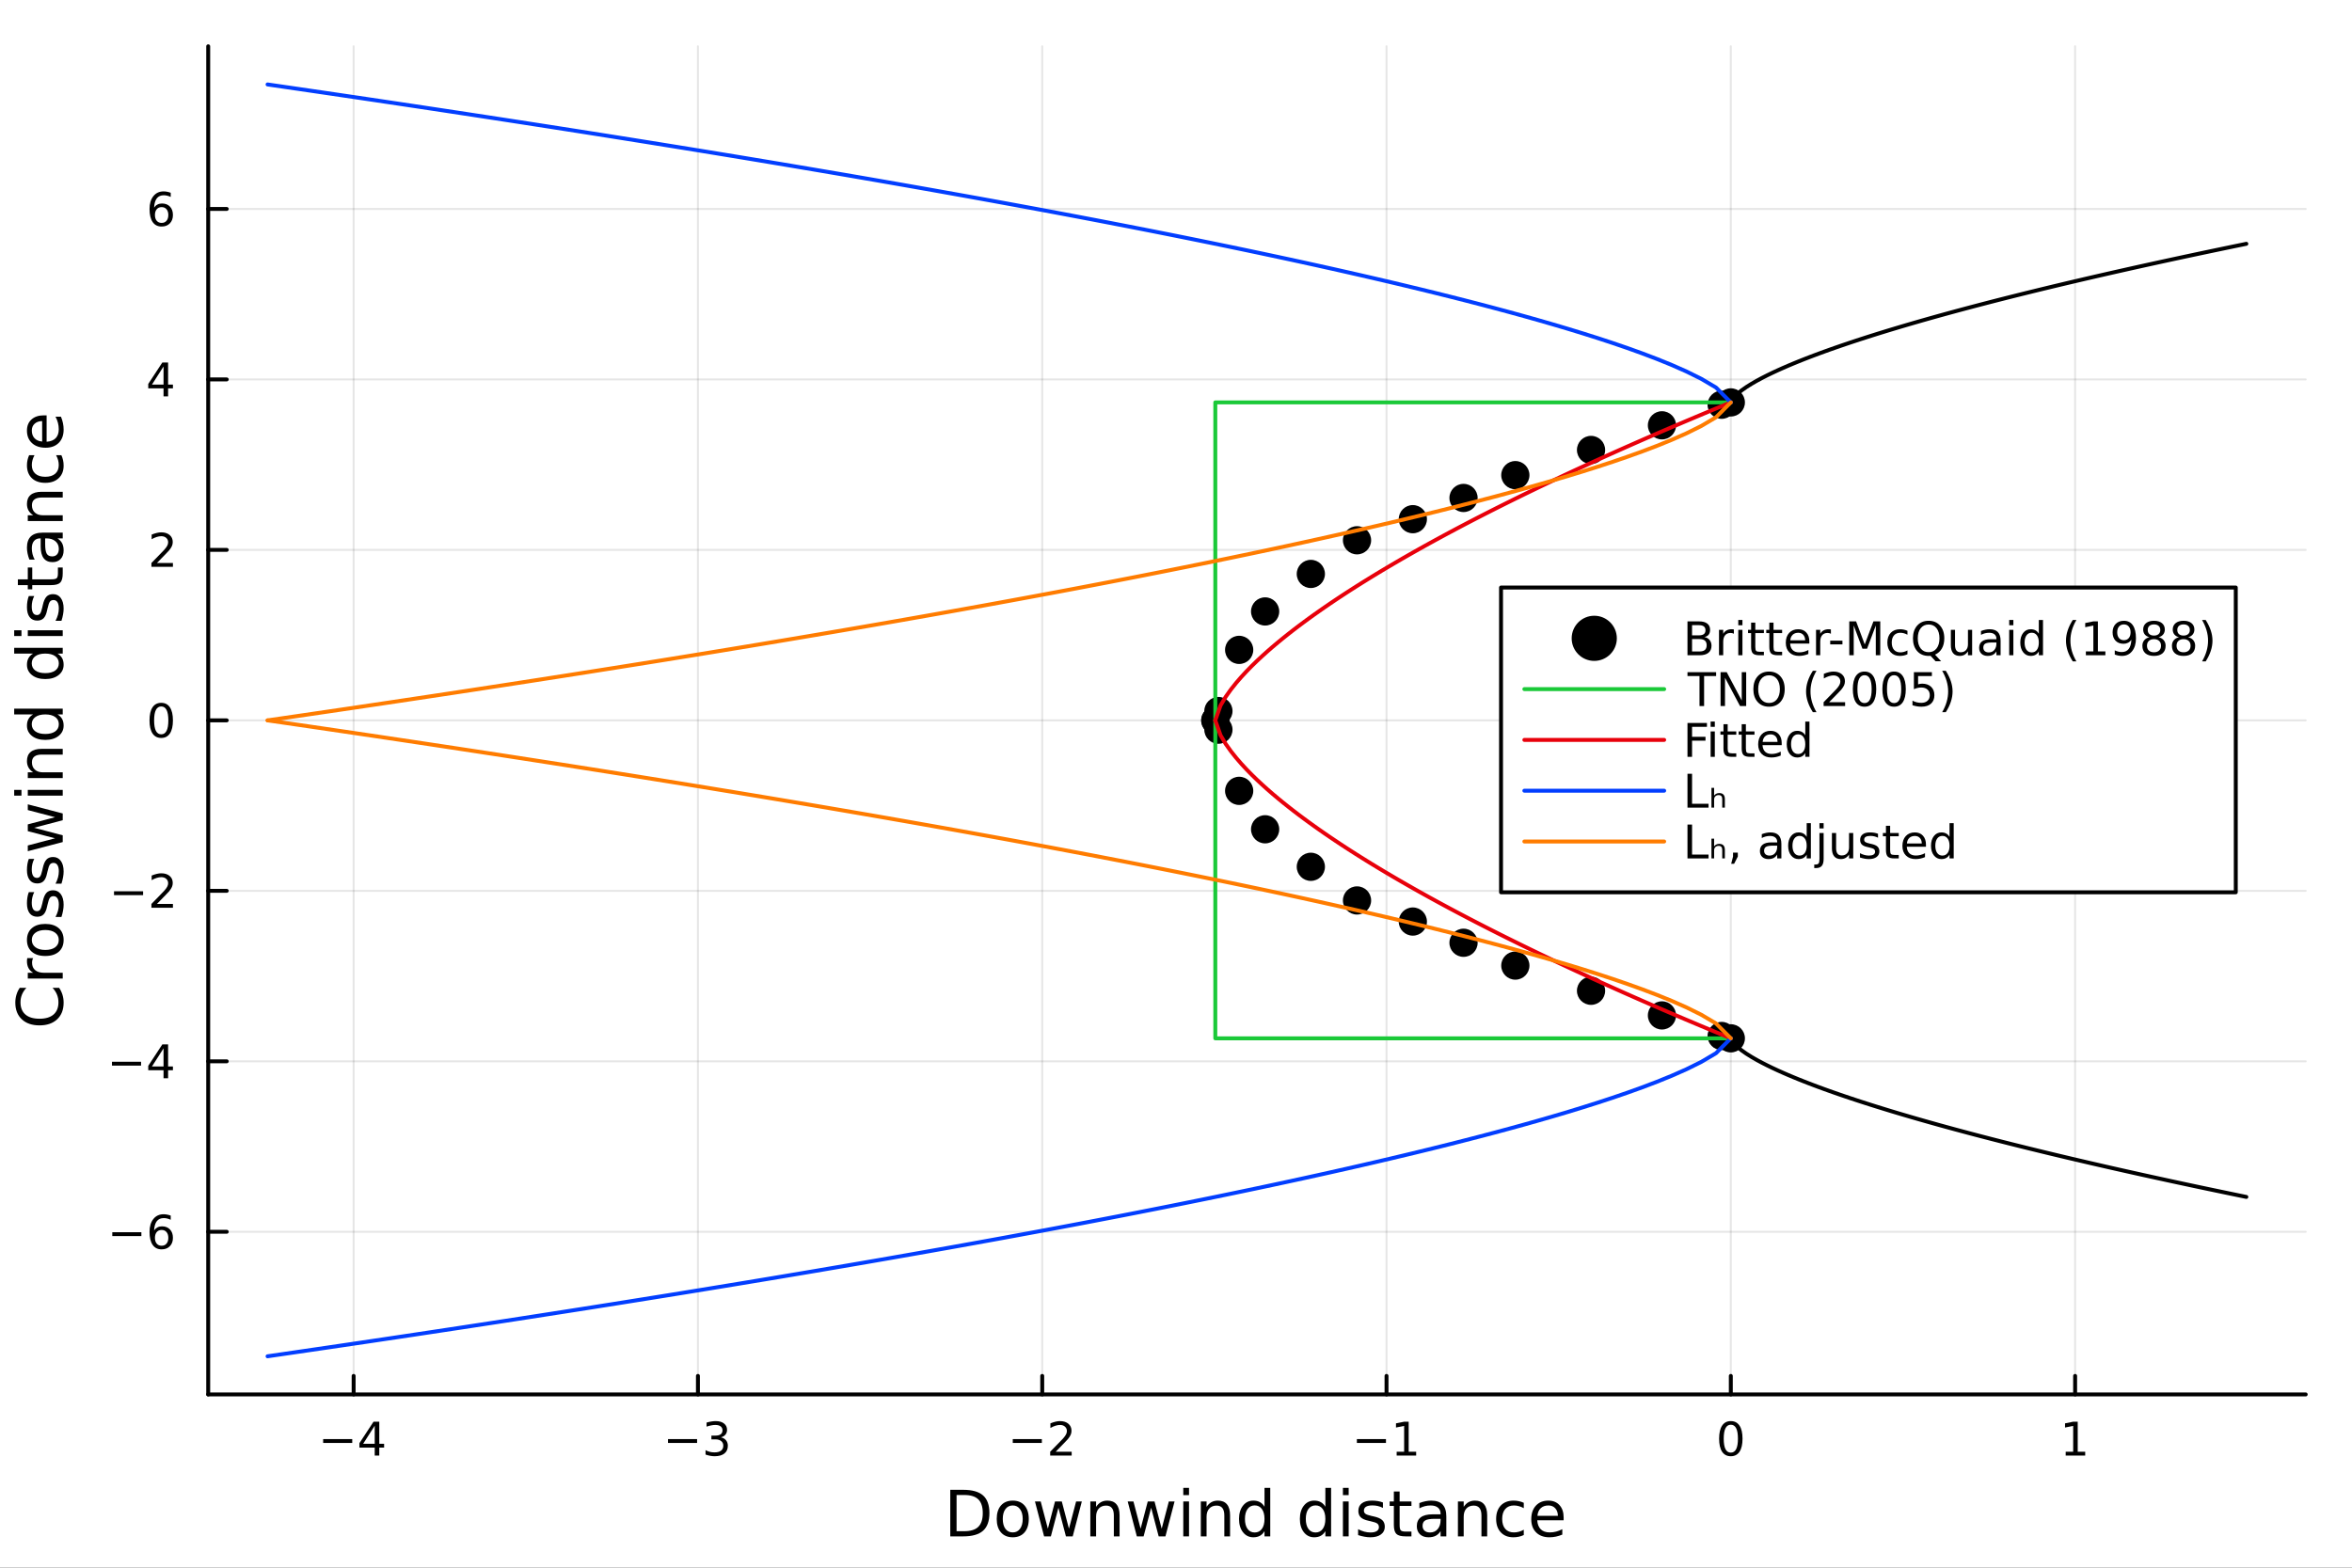<?xml version="1.0" encoding="utf-8"?>
<svg xmlns="http://www.w3.org/2000/svg" xmlns:xlink="http://www.w3.org/1999/xlink" width="600" height="400" viewBox="0 0 2400 1600">
<rect x="0" y="0" width="2400" height="1600" fill="#333333" stroke="none"/>
<defs>
  <clipPath id="clip360">
    <rect x="0" y="0" width="2400" height="1600"/>
  </clipPath>
</defs>
<path clip-path="url(#clip360)" d="
M0 1600 L2400 1600 L2400 0 L0 0  Z
  " fill="#ffffff" fill-rule="evenodd" fill-opacity="1"/>
<defs>
  <clipPath id="clip361">
    <rect x="480" y="0" width="1681" height="1600"/>
  </clipPath>
</defs>
<path clip-path="url(#clip360)" d="
M212.459 1423.18 L2352.76 1423.18 L2352.76 47.244 L212.459 47.244  Z
  " fill="#ffffff" fill-rule="evenodd" fill-opacity="1"/>
<defs>
  <clipPath id="clip362">
    <rect x="212" y="47" width="2141" height="1377"/>
  </clipPath>
</defs>
<polyline clip-path="url(#clip362)" style="stroke:#000000; stroke-linecap:round; stroke-linejoin:round; stroke-width:2; stroke-opacity:0.1; fill:none" points="
  360.848,1423.18 360.848,47.244 
  "/>
<polyline clip-path="url(#clip362)" style="stroke:#000000; stroke-linecap:round; stroke-linejoin:round; stroke-width:2; stroke-opacity:0.1; fill:none" points="
  712.172,1423.18 712.172,47.244 
  "/>
<polyline clip-path="url(#clip362)" style="stroke:#000000; stroke-linecap:round; stroke-linejoin:round; stroke-width:2; stroke-opacity:0.1; fill:none" points="
  1063.5,1423.18 1063.5,47.244 
  "/>
<polyline clip-path="url(#clip362)" style="stroke:#000000; stroke-linecap:round; stroke-linejoin:round; stroke-width:2; stroke-opacity:0.1; fill:none" points="
  1414.82,1423.18 1414.82,47.244 
  "/>
<polyline clip-path="url(#clip362)" style="stroke:#000000; stroke-linecap:round; stroke-linejoin:round; stroke-width:2; stroke-opacity:0.1; fill:none" points="
  1766.14,1423.18 1766.14,47.244 
  "/>
<polyline clip-path="url(#clip362)" style="stroke:#000000; stroke-linecap:round; stroke-linejoin:round; stroke-width:2; stroke-opacity:0.1; fill:none" points="
  2117.47,1423.18 2117.47,47.244 
  "/>
<polyline clip-path="url(#clip360)" style="stroke:#000000; stroke-linecap:round; stroke-linejoin:round; stroke-width:4; stroke-opacity:1; fill:none" points="
  212.459,1423.18 2352.76,1423.18 
  "/>
<polyline clip-path="url(#clip360)" style="stroke:#000000; stroke-linecap:round; stroke-linejoin:round; stroke-width:4; stroke-opacity:1; fill:none" points="
  360.848,1423.18 360.848,1404.28 
  "/>
<polyline clip-path="url(#clip360)" style="stroke:#000000; stroke-linecap:round; stroke-linejoin:round; stroke-width:4; stroke-opacity:1; fill:none" points="
  712.172,1423.18 712.172,1404.28 
  "/>
<polyline clip-path="url(#clip360)" style="stroke:#000000; stroke-linecap:round; stroke-linejoin:round; stroke-width:4; stroke-opacity:1; fill:none" points="
  1063.5,1423.18 1063.5,1404.28 
  "/>
<polyline clip-path="url(#clip360)" style="stroke:#000000; stroke-linecap:round; stroke-linejoin:round; stroke-width:4; stroke-opacity:1; fill:none" points="
  1414.82,1423.18 1414.82,1404.28 
  "/>
<polyline clip-path="url(#clip360)" style="stroke:#000000; stroke-linecap:round; stroke-linejoin:round; stroke-width:4; stroke-opacity:1; fill:none" points="
  1766.14,1423.18 1766.14,1404.28 
  "/>
<polyline clip-path="url(#clip360)" style="stroke:#000000; stroke-linecap:round; stroke-linejoin:round; stroke-width:4; stroke-opacity:1; fill:none" points="
  2117.47,1423.18 2117.47,1404.28 
  "/>
<path clip-path="url(#clip360)" d="M329.748 1468.75 L359.424 1468.75 L359.424 1472.69 L329.748 1472.69 L329.748 1468.75 Z" fill="#000000" fill-rule="evenodd" fill-opacity="1" /><path clip-path="url(#clip360)" d="M382.364 1455.09 L370.558 1473.54 L382.364 1473.54 L382.364 1455.09 M381.137 1451.02 L387.017 1451.02 L387.017 1473.54 L391.947 1473.54 L391.947 1477.43 L387.017 1477.43 L387.017 1485.58 L382.364 1485.58 L382.364 1477.43 L366.762 1477.43 L366.762 1472.92 L381.137 1451.02 Z" fill="#000000" fill-rule="evenodd" fill-opacity="1" /><path clip-path="url(#clip360)" d="M681.64 1468.75 L711.315 1468.75 L711.315 1472.69 L681.64 1472.69 L681.64 1468.75 Z" fill="#000000" fill-rule="evenodd" fill-opacity="1" /><path clip-path="url(#clip360)" d="M735.574 1466.95 Q738.931 1467.66 740.806 1469.93 Q742.704 1472.2 742.704 1475.53 Q742.704 1480.65 739.186 1483.45 Q735.667 1486.25 729.186 1486.25 Q727.01 1486.25 724.695 1485.81 Q722.403 1485.39 719.95 1484.54 L719.95 1480.02 Q721.894 1481.16 724.209 1481.74 Q726.524 1482.32 729.047 1482.32 Q733.445 1482.32 735.737 1480.58 Q738.051 1478.84 738.051 1475.53 Q738.051 1472.48 735.899 1470.77 Q733.769 1469.03 729.949 1469.03 L725.922 1469.03 L725.922 1465.19 L730.135 1465.19 Q733.584 1465.19 735.412 1463.82 Q737.241 1462.43 737.241 1459.84 Q737.241 1457.18 735.343 1455.77 Q733.468 1454.33 729.949 1454.33 Q728.028 1454.33 725.829 1454.75 Q723.63 1455.16 720.991 1456.04 L720.991 1451.88 Q723.653 1451.14 725.968 1450.77 Q728.306 1450.39 730.366 1450.39 Q735.69 1450.39 738.792 1452.83 Q741.894 1455.23 741.894 1459.35 Q741.894 1462.22 740.25 1464.21 Q738.607 1466.18 735.574 1466.95 Z" fill="#000000" fill-rule="evenodd" fill-opacity="1" /><path clip-path="url(#clip360)" d="M1033.44 1468.75 L1063.11 1468.75 L1063.11 1472.69 L1033.44 1472.69 L1033.44 1468.75 Z" fill="#000000" fill-rule="evenodd" fill-opacity="1" /><path clip-path="url(#clip360)" d="M1077.23 1481.64 L1093.55 1481.64 L1093.55 1485.58 L1071.61 1485.58 L1071.61 1481.64 Q1074.27 1478.89 1078.85 1474.26 Q1083.46 1469.61 1084.64 1468.27 Q1086.89 1465.74 1087.77 1464.01 Q1088.67 1462.25 1088.67 1460.56 Q1088.67 1457.8 1086.72 1456.07 Q1084.8 1454.33 1081.7 1454.33 Q1079.5 1454.33 1077.05 1455.09 Q1074.62 1455.86 1071.84 1457.41 L1071.84 1452.69 Q1074.66 1451.55 1077.12 1450.97 Q1079.57 1450.39 1081.61 1450.39 Q1086.98 1450.39 1090.17 1453.08 Q1093.37 1455.77 1093.37 1460.26 Q1093.37 1462.39 1092.56 1464.31 Q1091.77 1466.2 1089.66 1468.8 Q1089.09 1469.47 1085.98 1472.69 Q1082.88 1475.88 1077.23 1481.64 Z" fill="#000000" fill-rule="evenodd" fill-opacity="1" /><path clip-path="url(#clip360)" d="M1384.58 1468.75 L1414.25 1468.75 L1414.25 1472.69 L1384.58 1472.69 L1384.58 1468.75 Z" fill="#000000" fill-rule="evenodd" fill-opacity="1" /><path clip-path="url(#clip360)" d="M1425.16 1481.64 L1432.79 1481.64 L1432.79 1455.28 L1424.48 1456.95 L1424.48 1452.69 L1432.75 1451.02 L1437.42 1451.02 L1437.42 1481.64 L1445.06 1481.64 L1445.06 1485.58 L1425.16 1485.58 L1425.16 1481.64 Z" fill="#000000" fill-rule="evenodd" fill-opacity="1" /><path clip-path="url(#clip360)" d="M1766.14 1454.1 Q1762.53 1454.1 1760.7 1457.66 Q1758.9 1461.2 1758.9 1468.33 Q1758.9 1475.44 1760.7 1479.01 Q1762.53 1482.55 1766.14 1482.55 Q1769.78 1482.55 1771.58 1479.01 Q1773.41 1475.44 1773.41 1468.33 Q1773.41 1461.2 1771.58 1457.66 Q1769.78 1454.1 1766.14 1454.1 M1766.14 1450.39 Q1771.95 1450.39 1775.01 1455 Q1778.09 1459.58 1778.09 1468.33 Q1778.09 1477.06 1775.01 1481.67 Q1771.95 1486.25 1766.14 1486.25 Q1760.33 1486.25 1757.26 1481.67 Q1754.2 1477.06 1754.2 1468.33 Q1754.2 1459.58 1757.26 1455 Q1760.33 1450.39 1766.14 1450.39 Z" fill="#000000" fill-rule="evenodd" fill-opacity="1" /><path clip-path="url(#clip360)" d="M2107.85 1481.64 L2115.49 1481.64 L2115.49 1455.28 L2107.18 1456.95 L2107.18 1452.69 L2115.44 1451.02 L2120.12 1451.02 L2120.12 1481.64 L2127.76 1481.64 L2127.76 1485.58 L2107.85 1485.58 L2107.85 1481.64 Z" fill="#000000" fill-rule="evenodd" fill-opacity="1" /><path clip-path="url(#clip360)" d="M976.099 1525.81 L976.099 1562.76 L983.865 1562.76 Q993.7 1562.76 998.251 1558.3 Q1002.83 1553.85 1002.83 1544.24 Q1002.83 1534.69 998.251 1530.26 Q993.7 1525.81 983.865 1525.81 L976.099 1525.81 M969.669 1520.52 L982.878 1520.52 Q996.692 1520.52 1003.15 1526.28 Q1009.61 1532.01 1009.61 1544.24 Q1009.61 1556.52 1003.12 1562.28 Q996.628 1568.04 982.878 1568.04 L969.669 1568.04 L969.669 1520.52 Z" fill="#000000" fill-rule="evenodd" fill-opacity="1" /><path clip-path="url(#clip360)" d="M1033.42 1536.5 Q1028.71 1536.5 1025.97 1540.19 Q1023.24 1543.85 1023.24 1550.25 Q1023.24 1556.65 1025.94 1560.34 Q1028.68 1564 1033.42 1564 Q1038.1 1564 1040.84 1560.31 Q1043.58 1556.62 1043.58 1550.25 Q1043.58 1543.92 1040.84 1540.23 Q1038.1 1536.5 1033.42 1536.5 M1033.42 1531.54 Q1041.06 1531.54 1045.42 1536.5 Q1049.78 1541.47 1049.78 1550.25 Q1049.78 1559 1045.42 1564 Q1041.06 1568.97 1033.42 1568.97 Q1025.75 1568.97 1021.39 1564 Q1017.06 1559 1017.06 1550.25 Q1017.06 1541.47 1021.39 1536.5 Q1025.75 1531.54 1033.42 1531.54 Z" fill="#000000" fill-rule="evenodd" fill-opacity="1" /><path clip-path="url(#clip360)" d="M1056.08 1532.4 L1061.94 1532.4 L1069.26 1560.21 L1076.55 1532.4 L1083.46 1532.4 L1090.78 1560.21 L1098.07 1532.4 L1103.92 1532.4 L1094.6 1568.04 L1087.69 1568.04 L1080.02 1538.83 L1072.32 1568.04 L1065.41 1568.04 L1056.08 1532.4 Z" fill="#000000" fill-rule="evenodd" fill-opacity="1" /><path clip-path="url(#clip360)" d="M1142.43 1546.53 L1142.43 1568.04 L1136.58 1568.04 L1136.58 1546.72 Q1136.58 1541.66 1134.6 1539.14 Q1132.63 1536.63 1128.68 1536.63 Q1123.94 1536.63 1121.2 1539.65 Q1118.47 1542.68 1118.47 1547.9 L1118.47 1568.04 L1112.58 1568.04 L1112.58 1532.4 L1118.47 1532.4 L1118.47 1537.93 Q1120.57 1534.72 1123.4 1533.13 Q1126.27 1531.54 1129.99 1531.54 Q1136.13 1531.54 1139.28 1535.36 Q1142.43 1539.14 1142.43 1546.53 Z" fill="#000000" fill-rule="evenodd" fill-opacity="1" /><path clip-path="url(#clip360)" d="M1150.71 1532.4 L1156.57 1532.4 L1163.89 1560.21 L1171.18 1532.4 L1178.08 1532.4 L1185.4 1560.21 L1192.69 1532.4 L1198.55 1532.4 L1189.22 1568.04 L1182.32 1568.04 L1174.65 1538.83 L1166.94 1568.04 L1160.04 1568.04 L1150.71 1532.4 Z" fill="#000000" fill-rule="evenodd" fill-opacity="1" /><path clip-path="url(#clip360)" d="M1207.43 1532.4 L1213.28 1532.4 L1213.28 1568.04 L1207.43 1568.04 L1207.43 1532.4 M1207.43 1518.52 L1213.28 1518.52 L1213.28 1525.93 L1207.43 1525.93 L1207.43 1518.52 Z" fill="#000000" fill-rule="evenodd" fill-opacity="1" /><path clip-path="url(#clip360)" d="M1255.17 1546.53 L1255.17 1568.04 L1249.31 1568.04 L1249.31 1546.72 Q1249.31 1541.66 1247.34 1539.14 Q1245.37 1536.63 1241.42 1536.63 Q1236.68 1536.63 1233.94 1539.65 Q1231.2 1542.68 1231.2 1547.9 L1231.2 1568.04 L1225.32 1568.04 L1225.32 1532.4 L1231.2 1532.4 L1231.2 1537.93 Q1233.31 1534.72 1236.14 1533.13 Q1239 1531.54 1242.73 1531.54 Q1248.87 1531.54 1252.02 1535.36 Q1255.17 1539.14 1255.17 1546.53 Z" fill="#000000" fill-rule="evenodd" fill-opacity="1" /><path clip-path="url(#clip360)" d="M1290.31 1537.81 L1290.31 1518.52 L1296.17 1518.52 L1296.17 1568.04 L1290.31 1568.04 L1290.31 1562.7 Q1288.46 1565.88 1285.63 1567.44 Q1282.83 1568.97 1278.88 1568.97 Q1272.42 1568.97 1268.35 1563.81 Q1264.31 1558.65 1264.31 1550.25 Q1264.31 1541.85 1268.35 1536.69 Q1272.42 1531.54 1278.88 1531.54 Q1282.83 1531.54 1285.63 1533.1 Q1288.46 1534.62 1290.31 1537.81 M1270.35 1550.25 Q1270.35 1556.71 1273 1560.4 Q1275.67 1564.07 1280.32 1564.07 Q1284.96 1564.07 1287.64 1560.4 Q1290.31 1556.71 1290.31 1550.25 Q1290.31 1543.79 1287.64 1540.13 Q1284.96 1536.44 1280.32 1536.44 Q1275.67 1536.44 1273 1540.13 Q1270.35 1543.79 1270.35 1550.25 Z" fill="#000000" fill-rule="evenodd" fill-opacity="1" /><path clip-path="url(#clip360)" d="M1352.41 1537.81 L1352.41 1518.52 L1358.26 1518.52 L1358.26 1568.04 L1352.41 1568.04 L1352.41 1562.7 Q1350.56 1565.88 1347.73 1567.44 Q1344.93 1568.97 1340.98 1568.97 Q1334.52 1568.97 1330.45 1563.81 Q1326.4 1558.65 1326.4 1550.25 Q1326.4 1541.85 1330.45 1536.69 Q1334.52 1531.54 1340.98 1531.54 Q1344.93 1531.54 1347.73 1533.1 Q1350.56 1534.62 1352.41 1537.81 M1332.45 1550.25 Q1332.45 1556.71 1335.09 1560.4 Q1337.77 1564.07 1342.41 1564.07 Q1347.06 1564.07 1349.73 1560.4 Q1352.41 1556.71 1352.41 1550.25 Q1352.41 1543.79 1349.73 1540.13 Q1347.06 1536.44 1342.41 1536.44 Q1337.77 1536.44 1335.09 1540.13 Q1332.45 1543.79 1332.45 1550.25 Z" fill="#000000" fill-rule="evenodd" fill-opacity="1" /><path clip-path="url(#clip360)" d="M1370.33 1532.4 L1376.18 1532.4 L1376.18 1568.04 L1370.33 1568.04 L1370.33 1532.4 M1370.33 1518.52 L1376.18 1518.52 L1376.18 1525.93 L1370.33 1525.93 L1370.33 1518.52 Z" fill="#000000" fill-rule="evenodd" fill-opacity="1" /><path clip-path="url(#clip360)" d="M1411.16 1533.45 L1411.16 1538.98 Q1408.68 1537.71 1406.01 1537.07 Q1403.33 1536.44 1400.47 1536.44 Q1396.11 1536.44 1393.91 1537.77 Q1391.75 1539.11 1391.75 1541.79 Q1391.75 1543.82 1393.31 1545 Q1394.87 1546.15 1399.58 1547.2 L1401.58 1547.64 Q1407.82 1548.98 1410.43 1551.43 Q1413.07 1553.85 1413.07 1558.21 Q1413.07 1563.17 1409.13 1566.07 Q1405.21 1568.97 1398.34 1568.97 Q1395.47 1568.97 1392.35 1568.39 Q1389.26 1567.85 1385.83 1566.74 L1385.83 1560.69 Q1389.07 1562.38 1392.22 1563.24 Q1395.38 1564.07 1398.46 1564.07 Q1402.6 1564.07 1404.83 1562.66 Q1407.06 1561.23 1407.06 1558.65 Q1407.06 1556.27 1405.43 1554.99 Q1403.84 1553.72 1398.4 1552.54 L1396.36 1552.07 Q1390.92 1550.92 1388.5 1548.56 Q1386.08 1546.18 1386.08 1542.04 Q1386.08 1537.01 1389.65 1534.27 Q1393.21 1531.54 1399.77 1531.54 Q1403.01 1531.54 1405.88 1532.01 Q1408.74 1532.49 1411.16 1533.45 Z" fill="#000000" fill-rule="evenodd" fill-opacity="1" /><path clip-path="url(#clip360)" d="M1428.19 1522.27 L1428.19 1532.4 L1440.25 1532.4 L1440.25 1536.95 L1428.19 1536.95 L1428.19 1556.3 Q1428.19 1560.66 1429.37 1561.9 Q1430.58 1563.14 1434.24 1563.14 L1440.25 1563.14 L1440.25 1568.04 L1434.24 1568.04 Q1427.46 1568.04 1424.88 1565.53 Q1422.3 1562.98 1422.3 1556.3 L1422.3 1536.95 L1418.01 1536.95 L1418.01 1532.4 L1422.3 1532.4 L1422.3 1522.27 L1428.19 1522.27 Z" fill="#000000" fill-rule="evenodd" fill-opacity="1" /><path clip-path="url(#clip360)" d="M1464.16 1550.12 Q1457.06 1550.12 1454.32 1551.75 Q1451.59 1553.37 1451.59 1557.29 Q1451.59 1560.4 1453.62 1562.25 Q1455.69 1564.07 1459.22 1564.07 Q1464.09 1564.07 1467.02 1560.63 Q1469.98 1557.16 1469.98 1551.43 L1469.98 1550.12 L1464.16 1550.12 M1475.84 1547.71 L1475.84 1568.04 L1469.98 1568.04 L1469.98 1562.63 Q1467.98 1565.88 1464.98 1567.44 Q1461.99 1568.97 1457.66 1568.97 Q1452.19 1568.97 1448.94 1565.91 Q1445.73 1562.82 1445.73 1557.67 Q1445.73 1551.65 1449.74 1548.6 Q1453.78 1545.54 1461.77 1545.54 L1469.98 1545.54 L1469.98 1544.97 Q1469.98 1540.93 1467.31 1538.73 Q1464.67 1536.5 1459.86 1536.5 Q1456.8 1536.5 1453.91 1537.23 Q1451.01 1537.97 1448.34 1539.43 L1448.34 1534.02 Q1451.55 1532.78 1454.58 1532.17 Q1457.6 1531.54 1460.47 1531.54 Q1468.2 1531.54 1472.02 1535.55 Q1475.84 1539.56 1475.84 1547.71 Z" fill="#000000" fill-rule="evenodd" fill-opacity="1" /><path clip-path="url(#clip360)" d="M1517.53 1546.53 L1517.53 1568.04 L1511.68 1568.04 L1511.68 1546.72 Q1511.68 1541.66 1509.7 1539.14 Q1507.73 1536.63 1503.78 1536.63 Q1499.04 1536.63 1496.3 1539.65 Q1493.57 1542.68 1493.57 1547.9 L1493.57 1568.04 L1487.68 1568.04 L1487.68 1532.4 L1493.57 1532.4 L1493.57 1537.93 Q1495.67 1534.72 1498.5 1533.13 Q1501.36 1531.54 1505.09 1531.54 Q1511.23 1531.54 1514.38 1535.36 Q1517.53 1539.14 1517.53 1546.53 Z" fill="#000000" fill-rule="evenodd" fill-opacity="1" /><path clip-path="url(#clip360)" d="M1554.87 1533.76 L1554.87 1539.24 Q1552.39 1537.87 1549.87 1537.2 Q1547.39 1536.5 1544.84 1536.5 Q1539.15 1536.5 1535.99 1540.13 Q1532.84 1543.73 1532.84 1550.25 Q1532.84 1556.78 1535.99 1560.4 Q1539.15 1564 1544.84 1564 Q1547.39 1564 1549.87 1563.33 Q1552.39 1562.63 1554.87 1561.26 L1554.87 1566.68 Q1552.42 1567.82 1549.78 1568.39 Q1547.17 1568.97 1544.21 1568.97 Q1536.15 1568.97 1531.41 1563.91 Q1526.67 1558.85 1526.67 1550.25 Q1526.67 1541.53 1531.44 1536.53 Q1536.25 1531.54 1544.59 1531.54 Q1547.29 1531.54 1549.87 1532.11 Q1552.45 1532.65 1554.87 1533.76 Z" fill="#000000" fill-rule="evenodd" fill-opacity="1" /><path clip-path="url(#clip360)" d="M1595.55 1548.76 L1595.55 1551.62 L1568.62 1551.62 Q1569 1557.67 1572.25 1560.85 Q1575.53 1564 1581.35 1564 Q1584.72 1564 1587.87 1563.17 Q1591.06 1562.35 1594.18 1560.69 L1594.18 1566.23 Q1591.03 1567.57 1587.72 1568.27 Q1584.41 1568.97 1581 1568.97 Q1572.47 1568.97 1567.47 1564 Q1562.51 1559.04 1562.51 1550.57 Q1562.51 1541.82 1567.22 1536.69 Q1571.96 1531.54 1579.98 1531.54 Q1587.17 1531.54 1591.34 1536.18 Q1595.55 1540.8 1595.55 1548.76 M1589.69 1547.04 Q1589.63 1542.23 1586.98 1539.37 Q1584.37 1536.5 1580.05 1536.5 Q1575.14 1536.5 1572.18 1539.27 Q1569.26 1542.04 1568.81 1547.07 L1589.69 1547.04 Z" fill="#000000" fill-rule="evenodd" fill-opacity="1" /><polyline clip-path="url(#clip362)" style="stroke:#000000; stroke-linecap:round; stroke-linejoin:round; stroke-width:2; stroke-opacity:0.1; fill:none" points="
  212.459,1257.17 2352.76,1257.17 
  "/>
<polyline clip-path="url(#clip362)" style="stroke:#000000; stroke-linecap:round; stroke-linejoin:round; stroke-width:2; stroke-opacity:0.1; fill:none" points="
  212.459,1083.19 2352.76,1083.19 
  "/>
<polyline clip-path="url(#clip362)" style="stroke:#000000; stroke-linecap:round; stroke-linejoin:round; stroke-width:2; stroke-opacity:0.1; fill:none" points="
  212.459,909.199 2352.76,909.199 
  "/>
<polyline clip-path="url(#clip362)" style="stroke:#000000; stroke-linecap:round; stroke-linejoin:round; stroke-width:2; stroke-opacity:0.1; fill:none" points="
  212.459,735.212 2352.76,735.212 
  "/>
<polyline clip-path="url(#clip362)" style="stroke:#000000; stroke-linecap:round; stroke-linejoin:round; stroke-width:2; stroke-opacity:0.1; fill:none" points="
  212.459,561.225 2352.76,561.225 
  "/>
<polyline clip-path="url(#clip362)" style="stroke:#000000; stroke-linecap:round; stroke-linejoin:round; stroke-width:2; stroke-opacity:0.1; fill:none" points="
  212.459,387.238 2352.76,387.238 
  "/>
<polyline clip-path="url(#clip362)" style="stroke:#000000; stroke-linecap:round; stroke-linejoin:round; stroke-width:2; stroke-opacity:0.1; fill:none" points="
  212.459,213.25 2352.76,213.25 
  "/>
<polyline clip-path="url(#clip360)" style="stroke:#000000; stroke-linecap:round; stroke-linejoin:round; stroke-width:4; stroke-opacity:1; fill:none" points="
  212.459,1423.18 212.459,47.244 
  "/>
<polyline clip-path="url(#clip360)" style="stroke:#000000; stroke-linecap:round; stroke-linejoin:round; stroke-width:4; stroke-opacity:1; fill:none" points="
  212.459,1257.17 231.357,1257.17 
  "/>
<polyline clip-path="url(#clip360)" style="stroke:#000000; stroke-linecap:round; stroke-linejoin:round; stroke-width:4; stroke-opacity:1; fill:none" points="
  212.459,1083.19 231.357,1083.19 
  "/>
<polyline clip-path="url(#clip360)" style="stroke:#000000; stroke-linecap:round; stroke-linejoin:round; stroke-width:4; stroke-opacity:1; fill:none" points="
  212.459,909.199 231.357,909.199 
  "/>
<polyline clip-path="url(#clip360)" style="stroke:#000000; stroke-linecap:round; stroke-linejoin:round; stroke-width:4; stroke-opacity:1; fill:none" points="
  212.459,735.212 231.357,735.212 
  "/>
<polyline clip-path="url(#clip360)" style="stroke:#000000; stroke-linecap:round; stroke-linejoin:round; stroke-width:4; stroke-opacity:1; fill:none" points="
  212.459,561.225 231.357,561.225 
  "/>
<polyline clip-path="url(#clip360)" style="stroke:#000000; stroke-linecap:round; stroke-linejoin:round; stroke-width:4; stroke-opacity:1; fill:none" points="
  212.459,387.238 231.357,387.238 
  "/>
<polyline clip-path="url(#clip360)" style="stroke:#000000; stroke-linecap:round; stroke-linejoin:round; stroke-width:4; stroke-opacity:1; fill:none" points="
  212.459,213.25 231.357,213.25 
  "/>
<path clip-path="url(#clip360)" d="M114.584 1257.62 L144.26 1257.62 L144.26 1261.56 L114.584 1261.56 L114.584 1257.62 Z" fill="#000000" fill-rule="evenodd" fill-opacity="1" /><path clip-path="url(#clip360)" d="M164.931 1255.31 Q161.783 1255.31 159.931 1257.46 Q158.103 1259.62 158.103 1263.37 Q158.103 1267.09 159.931 1269.27 Q161.783 1271.42 164.931 1271.42 Q168.079 1271.42 169.908 1269.27 Q171.76 1267.09 171.76 1263.37 Q171.76 1259.62 169.908 1257.46 Q168.079 1255.31 164.931 1255.31 M174.214 1240.66 L174.214 1244.92 Q172.454 1244.08 170.649 1243.64 Q168.866 1243.2 167.107 1243.2 Q162.477 1243.2 160.024 1246.33 Q157.593 1249.45 157.246 1255.77 Q158.612 1253.76 160.672 1252.69 Q162.732 1251.61 165.209 1251.61 Q170.417 1251.61 173.427 1254.78 Q176.459 1257.93 176.459 1263.37 Q176.459 1268.69 173.311 1271.91 Q170.163 1275.12 164.931 1275.12 Q158.936 1275.12 155.765 1270.54 Q152.593 1265.94 152.593 1257.21 Q152.593 1249.01 156.482 1244.15 Q160.371 1239.27 166.922 1239.27 Q168.681 1239.27 170.464 1239.62 Q172.269 1239.96 174.214 1240.66 Z" fill="#000000" fill-rule="evenodd" fill-opacity="1" /><path clip-path="url(#clip360)" d="M114.26 1083.64 L143.936 1083.64 L143.936 1087.57 L114.26 1087.57 L114.26 1083.64 Z" fill="#000000" fill-rule="evenodd" fill-opacity="1" /><path clip-path="url(#clip360)" d="M166.876 1069.98 L155.07 1088.43 L166.876 1088.43 L166.876 1069.98 M165.649 1065.91 L171.528 1065.91 L171.528 1088.43 L176.459 1088.43 L176.459 1092.32 L171.528 1092.32 L171.528 1100.47 L166.876 1100.47 L166.876 1092.32 L151.274 1092.32 L151.274 1087.8 L165.649 1065.91 Z" fill="#000000" fill-rule="evenodd" fill-opacity="1" /><path clip-path="url(#clip360)" d="M116.343 909.651 L146.019 909.651 L146.019 913.586 L116.343 913.586 L116.343 909.651 Z" fill="#000000" fill-rule="evenodd" fill-opacity="1" /><path clip-path="url(#clip360)" d="M160.14 922.544 L176.459 922.544 L176.459 926.479 L154.515 926.479 L154.515 922.544 Q157.177 919.789 161.76 915.16 Q166.366 910.507 167.547 909.164 Q169.792 906.641 170.672 904.905 Q171.575 903.146 171.575 901.456 Q171.575 898.702 169.63 896.965 Q167.709 895.229 164.607 895.229 Q162.408 895.229 159.954 895.993 Q157.524 896.757 154.746 898.308 L154.746 893.586 Q157.57 892.452 160.024 891.873 Q162.477 891.294 164.515 891.294 Q169.885 891.294 173.079 893.979 Q176.274 896.664 176.274 901.155 Q176.274 903.285 175.464 905.206 Q174.677 907.104 172.57 909.697 Q171.991 910.368 168.889 913.586 Q165.788 916.78 160.14 922.544 Z" fill="#000000" fill-rule="evenodd" fill-opacity="1" /><path clip-path="url(#clip360)" d="M164.515 721.011 Q160.903 721.011 159.075 724.575 Q157.269 728.117 157.269 735.247 Q157.269 742.353 159.075 745.918 Q160.903 749.46 164.515 749.46 Q168.149 749.46 169.954 745.918 Q171.783 742.353 171.783 735.247 Q171.783 728.117 169.954 724.575 Q168.149 721.011 164.515 721.011 M164.515 717.307 Q170.325 717.307 173.38 721.913 Q176.459 726.497 176.459 735.247 Q176.459 743.973 173.38 748.58 Q170.325 753.163 164.515 753.163 Q158.704 753.163 155.626 748.58 Q152.57 743.973 152.57 735.247 Q152.57 726.497 155.626 721.913 Q158.704 717.307 164.515 717.307 Z" fill="#000000" fill-rule="evenodd" fill-opacity="1" /><path clip-path="url(#clip360)" d="M160.14 574.57 L176.459 574.57 L176.459 578.505 L154.515 578.505 L154.515 574.57 Q157.177 571.815 161.76 567.185 Q166.366 562.533 167.547 561.19 Q169.792 558.667 170.672 556.931 Q171.575 555.172 171.575 553.482 Q171.575 550.727 169.63 548.991 Q167.709 547.255 164.607 547.255 Q162.408 547.255 159.954 548.019 Q157.524 548.783 154.746 550.334 L154.746 545.611 Q157.57 544.477 160.024 543.898 Q162.477 543.32 164.515 543.32 Q169.885 543.32 173.079 546.005 Q176.274 548.69 176.274 553.181 Q176.274 555.31 175.464 557.232 Q174.677 559.13 172.57 561.722 Q171.991 562.394 168.889 565.611 Q165.788 568.806 160.14 574.57 Z" fill="#000000" fill-rule="evenodd" fill-opacity="1" /><path clip-path="url(#clip360)" d="M166.876 374.032 L155.07 392.481 L166.876 392.481 L166.876 374.032 M165.649 369.958 L171.528 369.958 L171.528 392.481 L176.459 392.481 L176.459 396.37 L171.528 396.37 L171.528 404.518 L166.876 404.518 L166.876 396.37 L151.274 396.37 L151.274 391.856 L165.649 369.958 Z" fill="#000000" fill-rule="evenodd" fill-opacity="1" /><path clip-path="url(#clip360)" d="M164.931 211.387 Q161.783 211.387 159.931 213.54 Q158.103 215.693 158.103 219.443 Q158.103 223.169 159.931 225.345 Q161.783 227.498 164.931 227.498 Q168.079 227.498 169.908 225.345 Q171.76 223.169 171.76 219.443 Q171.76 215.693 169.908 213.54 Q168.079 211.387 164.931 211.387 M174.214 196.734 L174.214 200.994 Q172.454 200.16 170.649 199.72 Q168.866 199.281 167.107 199.281 Q162.477 199.281 160.024 202.406 Q157.593 205.531 157.246 211.85 Q158.612 209.836 160.672 208.771 Q162.732 207.683 165.209 207.683 Q170.417 207.683 173.427 210.855 Q176.459 214.003 176.459 219.443 Q176.459 224.767 173.311 227.984 Q170.163 231.202 164.931 231.202 Q158.936 231.202 155.765 226.618 Q152.593 222.012 152.593 213.285 Q152.593 205.091 156.482 200.23 Q160.371 195.345 166.922 195.345 Q168.681 195.345 170.464 195.693 Q172.269 196.04 174.214 196.734 Z" fill="#000000" fill-rule="evenodd" fill-opacity="1" /><path clip-path="url(#clip360)" d="M20.144 1008.19 L26.924 1008.19 Q23.9 1011.44 22.404 1015.13 Q20.908 1018.79 20.908 1022.93 Q20.908 1031.07 25.905 1035.4 Q30.871 1039.73 40.292 1039.73 Q49.681 1039.73 54.678 1035.4 Q59.644 1031.07 59.644 1022.93 Q59.644 1018.79 58.148 1015.13 Q56.652 1011.44 53.628 1008.19 L60.344 1008.19 Q62.636 1011.56 63.781 1015.35 Q64.927 1019.11 64.927 1023.31 Q64.927 1034.1 58.339 1040.3 Q51.718 1046.51 40.292 1046.51 Q28.834 1046.51 22.245 1040.3 Q15.625 1034.1 15.625 1023.31 Q15.625 1019.04 16.771 1015.29 Q17.885 1011.5 20.144 1008.19 Z" fill="#000000" fill-rule="evenodd" fill-opacity="1" /><path clip-path="url(#clip360)" d="M33.831 977.857 Q33.258 978.843 33.003 980.021 Q32.717 981.167 32.717 982.567 Q32.717 987.533 35.963 990.206 Q39.178 992.848 45.225 992.848 L64.004 992.848 L64.004 998.736 L28.356 998.736 L28.356 992.848 L33.894 992.848 Q30.648 991.002 29.088 988.042 Q27.497 985.082 27.497 980.849 Q27.497 980.244 27.592 979.512 Q27.656 978.78 27.815 977.889 L33.831 977.857 Z" fill="#000000" fill-rule="evenodd" fill-opacity="1" /><path clip-path="url(#clip360)" d="M32.462 959.333 Q32.462 964.043 36.154 966.78 Q39.815 969.518 46.212 969.518 Q52.609 969.518 56.302 966.812 Q59.962 964.075 59.962 959.333 Q59.962 954.654 56.27 951.917 Q52.578 949.179 46.212 949.179 Q39.878 949.179 36.186 951.917 Q32.462 954.654 32.462 959.333 M27.497 959.333 Q27.497 951.694 32.462 947.333 Q37.427 942.973 46.212 942.973 Q54.965 942.973 59.962 947.333 Q64.927 951.694 64.927 959.333 Q64.927 967.003 59.962 971.364 Q54.965 975.692 46.212 975.692 Q37.427 975.692 32.462 971.364 Q27.497 967.003 27.497 959.333 Z" fill="#000000" fill-rule="evenodd" fill-opacity="1" /><path clip-path="url(#clip360)" d="M29.407 910.539 L34.945 910.539 Q33.672 913.022 33.035 915.696 Q32.398 918.369 32.398 921.234 Q32.398 925.594 33.735 927.791 Q35.072 929.955 37.746 929.955 Q39.783 929.955 40.96 928.395 Q42.106 926.836 43.157 922.125 L43.602 920.12 Q44.939 913.881 47.39 911.271 Q49.809 908.63 54.169 908.63 Q59.134 908.63 62.031 912.576 Q64.927 916.491 64.927 923.366 Q64.927 926.231 64.354 929.35 Q63.813 932.437 62.699 935.875 L56.652 935.875 Q58.339 932.628 59.198 929.477 Q60.026 926.326 60.026 923.239 Q60.026 919.101 58.625 916.873 Q57.193 914.645 54.615 914.645 Q52.228 914.645 50.955 916.269 Q49.681 917.86 48.504 923.303 L48.026 925.34 Q46.88 930.782 44.525 933.201 Q42.138 935.62 38 935.62 Q32.971 935.62 30.234 932.056 Q27.497 928.491 27.497 921.934 Q27.497 918.688 27.974 915.823 Q28.452 912.958 29.407 910.539 Z" fill="#000000" fill-rule="evenodd" fill-opacity="1" /><path clip-path="url(#clip360)" d="M29.407 876.578 L34.945 876.578 Q33.672 879.061 33.035 881.735 Q32.398 884.408 32.398 887.273 Q32.398 891.633 33.735 893.829 Q35.072 895.994 37.746 895.994 Q39.783 895.994 40.96 894.434 Q42.106 892.875 43.157 888.164 L43.602 886.159 Q44.939 879.92 47.39 877.31 Q49.809 874.669 54.169 874.669 Q59.134 874.669 62.031 878.615 Q64.927 882.53 64.927 889.405 Q64.927 892.27 64.354 895.389 Q63.813 898.476 62.699 901.914 L56.652 901.914 Q58.339 898.667 59.198 895.516 Q60.026 892.365 60.026 889.278 Q60.026 885.14 58.625 882.912 Q57.193 880.684 54.615 880.684 Q52.228 880.684 50.955 882.308 Q49.681 883.899 48.504 889.342 L48.026 891.379 Q46.88 896.821 44.525 899.24 Q42.138 901.659 38 901.659 Q32.971 901.659 30.234 898.094 Q27.497 894.53 27.497 887.973 Q27.497 884.727 27.974 881.862 Q28.452 878.997 29.407 876.578 Z" fill="#000000" fill-rule="evenodd" fill-opacity="1" /><path clip-path="url(#clip360)" d="M28.356 868.749 L28.356 862.892 L56.174 855.572 L28.356 848.283 L28.356 841.376 L56.174 834.055 L28.356 826.767 L28.356 820.91 L64.004 830.236 L64.004 837.143 L34.786 844.814 L64.004 852.516 L64.004 859.423 L28.356 868.749 Z" fill="#000000" fill-rule="evenodd" fill-opacity="1" /><path clip-path="url(#clip360)" d="M28.356 812.03 L28.356 806.174 L64.004 806.174 L64.004 812.03 L28.356 812.03 M14.479 812.03 L14.479 806.174 L21.895 806.174 L21.895 812.03 L14.479 812.03 Z" fill="#000000" fill-rule="evenodd" fill-opacity="1" /><path clip-path="url(#clip360)" d="M42.488 764.287 L64.004 764.287 L64.004 770.144 L42.679 770.144 Q37.618 770.144 35.104 772.117 Q32.589 774.091 32.589 778.037 Q32.589 782.78 35.613 785.517 Q38.637 788.254 43.857 788.254 L64.004 788.254 L64.004 794.142 L28.356 794.142 L28.356 788.254 L33.894 788.254 Q30.68 786.154 29.088 783.321 Q27.497 780.456 27.497 776.732 Q27.497 770.589 31.316 767.438 Q35.104 764.287 42.488 764.287 Z" fill="#000000" fill-rule="evenodd" fill-opacity="1" /><path clip-path="url(#clip360)" d="M33.767 729.149 L14.479 729.149 L14.479 723.292 L64.004 723.292 L64.004 729.149 L58.657 729.149 Q61.84 730.995 63.399 733.827 Q64.927 736.628 64.927 740.575 Q64.927 747.036 59.771 751.11 Q54.615 755.153 46.212 755.153 Q37.809 755.153 32.653 751.11 Q27.497 747.036 27.497 740.575 Q27.497 736.628 29.056 733.827 Q30.584 730.995 33.767 729.149 M46.212 749.105 Q52.673 749.105 56.365 746.463 Q60.026 743.79 60.026 739.143 Q60.026 734.496 56.365 731.822 Q52.673 729.149 46.212 729.149 Q39.751 729.149 36.09 731.822 Q32.398 734.496 32.398 739.143 Q32.398 743.79 36.09 746.463 Q39.751 749.105 46.212 749.105 Z" fill="#000000" fill-rule="evenodd" fill-opacity="1" /><path clip-path="url(#clip360)" d="M33.767 667.051 L14.479 667.051 L14.479 661.195 L64.004 661.195 L64.004 667.051 L58.657 667.051 Q61.84 668.897 63.399 671.73 Q64.927 674.531 64.927 678.478 Q64.927 684.939 59.771 689.013 Q54.615 693.055 46.212 693.055 Q37.809 693.055 32.653 689.013 Q27.497 684.939 27.497 678.478 Q27.497 674.531 29.056 671.73 Q30.584 668.897 33.767 667.051 M46.212 687.008 Q52.673 687.008 56.365 684.366 Q60.026 681.692 60.026 677.045 Q60.026 672.398 56.365 669.725 Q52.673 667.051 46.212 667.051 Q39.751 667.051 36.09 669.725 Q32.398 672.398 32.398 677.045 Q32.398 681.692 36.09 684.366 Q39.751 687.008 46.212 687.008 Z" fill="#000000" fill-rule="evenodd" fill-opacity="1" /><path clip-path="url(#clip360)" d="M28.356 649.132 L28.356 643.275 L64.004 643.275 L64.004 649.132 L28.356 649.132 M14.479 649.132 L14.479 643.275 L21.895 643.275 L21.895 649.132 L14.479 649.132 Z" fill="#000000" fill-rule="evenodd" fill-opacity="1" /><path clip-path="url(#clip360)" d="M29.407 608.296 L34.945 608.296 Q33.672 610.778 33.035 613.452 Q32.398 616.126 32.398 618.99 Q32.398 623.351 33.735 625.547 Q35.072 627.711 37.746 627.711 Q39.783 627.711 40.96 626.151 Q42.106 624.592 43.157 619.881 L43.602 617.876 Q44.939 611.638 47.39 609.028 Q49.809 606.386 54.169 606.386 Q59.134 606.386 62.031 610.333 Q64.927 614.248 64.927 621.123 Q64.927 623.987 64.354 627.106 Q63.813 630.194 62.699 633.631 L56.652 633.631 Q58.339 630.385 59.198 627.234 Q60.026 624.083 60.026 620.995 Q60.026 616.858 58.625 614.63 Q57.193 612.402 54.615 612.402 Q52.228 612.402 50.955 614.025 Q49.681 615.616 48.504 621.059 L48.026 623.096 Q46.88 628.539 44.525 630.958 Q42.138 633.377 38 633.377 Q32.971 633.377 30.234 629.812 Q27.497 626.247 27.497 619.69 Q27.497 616.444 27.974 613.579 Q28.452 610.715 29.407 608.296 Z" fill="#000000" fill-rule="evenodd" fill-opacity="1" /><path clip-path="url(#clip360)" d="M18.235 591.267 L28.356 591.267 L28.356 579.204 L32.908 579.204 L32.908 591.267 L52.259 591.267 Q56.62 591.267 57.861 590.09 Q59.103 588.88 59.103 585.22 L59.103 579.204 L64.004 579.204 L64.004 585.22 Q64.004 591.999 61.49 594.578 Q58.943 597.156 52.259 597.156 L32.908 597.156 L32.908 601.453 L28.356 601.453 L28.356 597.156 L18.235 597.156 L18.235 591.267 Z" fill="#000000" fill-rule="evenodd" fill-opacity="1" /><path clip-path="url(#clip360)" d="M46.085 555.301 Q46.085 562.399 47.708 565.136 Q49.331 567.873 53.246 567.873 Q56.365 567.873 58.211 565.836 Q60.026 563.768 60.026 560.235 Q60.026 555.365 56.588 552.437 Q53.119 549.477 47.39 549.477 L46.085 549.477 L46.085 555.301 M43.666 543.62 L64.004 543.62 L64.004 549.477 L58.593 549.477 Q61.84 551.482 63.399 554.474 Q64.927 557.466 64.927 561.794 Q64.927 567.269 61.872 570.515 Q58.784 573.73 53.628 573.73 Q47.612 573.73 44.557 569.72 Q41.501 565.677 41.501 557.688 L41.501 549.477 L40.928 549.477 Q36.886 549.477 34.69 552.15 Q32.462 554.792 32.462 559.598 Q32.462 562.654 33.194 565.55 Q33.926 568.446 35.39 571.12 L29.98 571.12 Q28.738 567.905 28.133 564.882 Q27.497 561.858 27.497 558.993 Q27.497 551.259 31.507 547.44 Q35.518 543.62 43.666 543.62 Z" fill="#000000" fill-rule="evenodd" fill-opacity="1" /><path clip-path="url(#clip360)" d="M42.488 501.925 L64.004 501.925 L64.004 507.781 L42.679 507.781 Q37.618 507.781 35.104 509.755 Q32.589 511.728 32.589 515.675 Q32.589 520.417 35.613 523.154 Q38.637 525.892 43.857 525.892 L64.004 525.892 L64.004 531.78 L28.356 531.78 L28.356 525.892 L33.894 525.892 Q30.68 523.791 29.088 520.958 Q27.497 518.094 27.497 514.37 Q27.497 508.227 31.316 505.076 Q35.104 501.925 42.488 501.925 Z" fill="#000000" fill-rule="evenodd" fill-opacity="1" /><path clip-path="url(#clip360)" d="M29.725 464.59 L35.199 464.59 Q33.831 467.072 33.162 469.587 Q32.462 472.07 32.462 474.616 Q32.462 480.313 36.09 483.464 Q39.687 486.615 46.212 486.615 Q52.737 486.615 56.365 483.464 Q59.962 480.313 59.962 474.616 Q59.962 472.07 59.294 469.587 Q58.593 467.072 57.225 464.59 L62.636 464.59 Q63.781 467.041 64.354 469.682 Q64.927 472.292 64.927 475.252 Q64.927 483.305 59.866 488.047 Q54.806 492.79 46.212 492.79 Q37.491 492.79 32.494 488.016 Q27.497 483.21 27.497 474.87 Q27.497 472.165 28.07 469.587 Q28.611 467.009 29.725 464.59 Z" fill="#000000" fill-rule="evenodd" fill-opacity="1" /><path clip-path="url(#clip360)" d="M44.716 423.913 L47.581 423.913 L47.581 450.84 Q53.628 450.458 56.811 447.211 Q59.962 443.933 59.962 438.109 Q59.962 434.735 59.134 431.584 Q58.307 428.401 56.652 425.282 L62.19 425.282 Q63.527 428.433 64.227 431.743 Q64.927 435.053 64.927 438.459 Q64.927 446.989 59.962 451.986 Q54.997 456.951 46.53 456.951 Q37.777 456.951 32.653 452.24 Q27.497 447.498 27.497 439.477 Q27.497 432.284 32.144 428.114 Q36.759 423.913 44.716 423.913 M42.997 429.769 Q38.191 429.833 35.327 432.475 Q32.462 435.085 32.462 439.413 Q32.462 444.315 35.231 447.275 Q38 450.203 43.029 450.649 L42.997 429.769 Z" fill="#000000" fill-rule="evenodd" fill-opacity="1" /><circle clip-path="url(#clip362)" cx="1240.11" cy="735.212" r="14.4" fill="#000000" fill-rule="evenodd" fill-opacity="1" stroke="none"/>
<circle clip-path="url(#clip362)" cx="1243.28" cy="725.697" r="14.4" fill="#000000" fill-rule="evenodd" fill-opacity="1" stroke="none"/>
<circle clip-path="url(#clip362)" cx="1264.45" cy="663.271" r="14.4" fill="#000000" fill-rule="evenodd" fill-opacity="1" stroke="none"/>
<circle clip-path="url(#clip362)" cx="1290.94" cy="624.046" r="14.4" fill="#000000" fill-rule="evenodd" fill-opacity="1" stroke="none"/>
<circle clip-path="url(#clip362)" cx="1337.59" cy="585.763" r="14.4" fill="#000000" fill-rule="evenodd" fill-opacity="1" stroke="none"/>
<circle clip-path="url(#clip362)" cx="1384.72" cy="551.417" r="14.4" fill="#000000" fill-rule="evenodd" fill-opacity="1" stroke="none"/>
<circle clip-path="url(#clip362)" cx="1441.66" cy="529.878" r="14.4" fill="#000000" fill-rule="evenodd" fill-opacity="1" stroke="none"/>
<circle clip-path="url(#clip362)" cx="1493.4" cy="508.226" r="14.4" fill="#000000" fill-rule="evenodd" fill-opacity="1" stroke="none"/>
<circle clip-path="url(#clip362)" cx="1546.26" cy="484.936" r="14.4" fill="#000000" fill-rule="evenodd" fill-opacity="1" stroke="none"/>
<circle clip-path="url(#clip362)" cx="1623.51" cy="459.231" r="14.4" fill="#000000" fill-rule="evenodd" fill-opacity="1" stroke="none"/>
<circle clip-path="url(#clip362)" cx="1695.88" cy="434.083" r="14.4" fill="#000000" fill-rule="evenodd" fill-opacity="1" stroke="none"/>
<circle clip-path="url(#clip362)" cx="1756.8" cy="413.08" r="14.4" fill="#000000" fill-rule="evenodd" fill-opacity="1" stroke="none"/>
<circle clip-path="url(#clip362)" cx="1766.14" cy="410.699" r="14.4" fill="#000000" fill-rule="evenodd" fill-opacity="1" stroke="none"/>
<circle clip-path="url(#clip362)" cx="1240.11" cy="735.212" r="14.4" fill="#000000" fill-rule="evenodd" fill-opacity="1" stroke="none"/>
<circle clip-path="url(#clip362)" cx="1243.28" cy="744.727" r="14.4" fill="#000000" fill-rule="evenodd" fill-opacity="1" stroke="none"/>
<circle clip-path="url(#clip362)" cx="1264.45" cy="807.152" r="14.4" fill="#000000" fill-rule="evenodd" fill-opacity="1" stroke="none"/>
<circle clip-path="url(#clip362)" cx="1290.94" cy="846.378" r="14.4" fill="#000000" fill-rule="evenodd" fill-opacity="1" stroke="none"/>
<circle clip-path="url(#clip362)" cx="1337.59" cy="884.661" r="14.4" fill="#000000" fill-rule="evenodd" fill-opacity="1" stroke="none"/>
<circle clip-path="url(#clip362)" cx="1384.72" cy="919.007" r="14.4" fill="#000000" fill-rule="evenodd" fill-opacity="1" stroke="none"/>
<circle clip-path="url(#clip362)" cx="1441.66" cy="940.546" r="14.4" fill="#000000" fill-rule="evenodd" fill-opacity="1" stroke="none"/>
<circle clip-path="url(#clip362)" cx="1493.4" cy="962.198" r="14.4" fill="#000000" fill-rule="evenodd" fill-opacity="1" stroke="none"/>
<circle clip-path="url(#clip362)" cx="1546.26" cy="985.488" r="14.4" fill="#000000" fill-rule="evenodd" fill-opacity="1" stroke="none"/>
<circle clip-path="url(#clip362)" cx="1623.51" cy="1011.19" r="14.4" fill="#000000" fill-rule="evenodd" fill-opacity="1" stroke="none"/>
<circle clip-path="url(#clip362)" cx="1695.88" cy="1036.34" r="14.4" fill="#000000" fill-rule="evenodd" fill-opacity="1" stroke="none"/>
<circle clip-path="url(#clip362)" cx="1756.8" cy="1057.34" r="14.4" fill="#000000" fill-rule="evenodd" fill-opacity="1" stroke="none"/>
<circle clip-path="url(#clip362)" cx="1766.14" cy="1059.73" r="14.4" fill="#000000" fill-rule="evenodd" fill-opacity="1" stroke="none"/>
<polyline clip-path="url(#clip362)" style="stroke:#000000; stroke-linecap:round; stroke-linejoin:round; stroke-width:4; stroke-opacity:1; fill:none" points="
  2292.18,248.823 2286.87,249.915 2281.55,251.01 2276.24,252.11 2270.93,253.213 2265.61,254.32 2260.3,255.431 2254.99,256.546 2249.67,257.665 2244.36,258.789 
  2239.05,259.916 2233.73,261.048 2228.42,262.183 2223.11,263.324 2217.79,264.468 2212.48,265.617 2207.17,266.771 2201.85,267.93 2196.54,269.093 2191.22,270.261 
  2185.91,271.433 2180.6,272.611 2175.28,273.794 2169.97,274.982 2164.66,276.175 2159.34,277.373 2154.03,278.577 2148.72,279.787 2143.4,281.002 2138.09,282.222 
  2132.78,283.449 2127.46,284.681 2122.15,285.92 2116.84,287.164 2111.52,288.415 2106.21,289.673 2100.9,290.937 2095.58,292.208 2090.27,293.485 2084.95,294.77 
  2079.64,296.061 2074.33,297.36 2069.01,298.667 2063.7,299.981 2058.39,301.303 2053.07,302.633 2047.76,303.971 2042.45,305.318 2037.13,306.674 2031.82,308.038 
  2026.51,309.411 2021.19,310.794 2015.88,312.186 2010.57,313.589 2005.25,315.001 1999.94,316.424 1994.62,317.858 1989.31,319.303 1984,320.76 1978.68,322.228 
  1973.37,323.709 1968.06,325.202 1962.74,326.709 1957.43,328.229 1952.12,329.764 1946.8,331.313 1941.49,332.877 1936.18,334.457 1930.86,336.054 1925.55,337.668 
  1920.24,339.3 1914.92,340.951 1909.61,342.622 1904.3,344.313 1898.98,346.026 1893.67,347.763 1888.35,349.523 1883.04,351.31 1877.73,353.123 1872.41,354.966 
  1867.1,356.839 1861.79,358.746 1856.47,360.689 1851.16,362.67 1845.85,364.692 1840.53,366.76 1835.22,368.878 1829.91,371.052 1824.59,373.286 1819.28,375.589 
  1813.97,377.971 1808.65,380.442 1803.34,383.019 1798.02,385.723 1792.71,388.581 1787.4,391.638 1782.08,394.965 1776.77,398.692 1771.46,403.135 1766.14,410.699 
  
  "/>
<polyline clip-path="url(#clip362)" style="stroke:#000000; stroke-linecap:round; stroke-linejoin:round; stroke-width:4; stroke-opacity:1; fill:none" points="
  2292.18,1221.6 2286.87,1220.51 2281.55,1219.41 2276.24,1218.31 2270.93,1217.21 2265.61,1216.1 2260.3,1214.99 2254.99,1213.88 2249.67,1212.76 2244.36,1211.64 
  2239.05,1210.51 2233.73,1209.38 2228.42,1208.24 2223.11,1207.1 2217.79,1205.96 2212.48,1204.81 2207.17,1203.65 2201.85,1202.49 2196.54,1201.33 2191.22,1200.16 
  2185.91,1198.99 2180.6,1197.81 2175.28,1196.63 2169.97,1195.44 2164.66,1194.25 2159.34,1193.05 2154.03,1191.85 2148.72,1190.64 2143.4,1189.42 2138.09,1188.2 
  2132.78,1186.98 2127.46,1185.74 2122.15,1184.5 2116.84,1183.26 2111.52,1182.01 2106.21,1180.75 2100.9,1179.49 2095.58,1178.22 2090.27,1176.94 2084.95,1175.65 
  2079.64,1174.36 2074.33,1173.06 2069.01,1171.76 2063.7,1170.44 2058.39,1169.12 2053.07,1167.79 2047.76,1166.45 2042.45,1165.11 2037.13,1163.75 2031.82,1162.39 
  2026.51,1161.01 2021.19,1159.63 2015.88,1158.24 2010.57,1156.84 2005.25,1155.42 1999.94,1154 1994.62,1152.57 1989.31,1151.12 1984,1149.66 1978.68,1148.2 
  1973.37,1146.71 1968.06,1145.22 1962.74,1143.71 1957.43,1142.19 1952.12,1140.66 1946.8,1139.11 1941.49,1137.55 1936.18,1135.97 1930.86,1134.37 1925.55,1132.76 
  1920.24,1131.12 1914.92,1129.47 1909.61,1127.8 1904.3,1126.11 1898.98,1124.4 1893.67,1122.66 1888.35,1120.9 1883.04,1119.11 1877.73,1117.3 1872.41,1115.46 
  1867.1,1113.58 1861.79,1111.68 1856.47,1109.74 1851.16,1107.75 1845.85,1105.73 1840.53,1103.66 1835.22,1101.55 1829.91,1099.37 1824.59,1097.14 1819.28,1094.83 
  1813.97,1092.45 1808.65,1089.98 1803.34,1087.4 1798.02,1084.7 1792.71,1081.84 1787.4,1078.79 1782.08,1075.46 1776.77,1071.73 1771.46,1067.29 1766.14,1059.73 
  
  "/>
<polyline clip-path="url(#clip362)" style="stroke:#1ac938; stroke-linecap:round; stroke-linejoin:round; stroke-width:4; stroke-opacity:1; fill:none" points="
  1240.11,735.212 1240.11,410.699 1766.14,410.699 
  "/>
<polyline clip-path="url(#clip362)" style="stroke:#1ac938; stroke-linecap:round; stroke-linejoin:round; stroke-width:4; stroke-opacity:1; fill:none" points="
  1240.11,735.212 1240.11,1059.73 1766.14,1059.73 
  "/>
<polyline clip-path="url(#clip362)" style="stroke:#e8000b; stroke-linecap:round; stroke-linejoin:round; stroke-width:4; stroke-opacity:1; fill:none" points="
  1240.11,735.212 1245.42,720.048 1250.73,711.141 1256.05,703.67 1261.36,697.002 1266.67,690.873 1271.99,685.142 1277.3,679.723 1282.61,674.557 1287.93,669.602 
  1293.24,664.828 1298.55,660.21 1303.87,655.731 1309.18,651.375 1314.5,647.129 1319.81,642.983 1325.12,638.928 1330.44,634.956 1335.75,631.062 1341.06,627.24 
  1346.38,623.484 1351.69,619.79 1357,616.154 1362.32,612.573 1367.63,609.044 1372.94,605.563 1378.26,602.128 1383.57,598.738 1388.88,595.388 1394.2,592.079 
  1399.51,588.807 1404.83,585.571 1410.14,582.37 1415.45,579.202 1420.77,576.066 1426.08,572.961 1431.39,569.885 1436.71,566.837 1442.02,563.817 1447.33,560.823 
  1452.65,557.855 1457.96,554.911 1463.27,551.991 1468.59,549.094 1473.9,546.22 1479.21,543.367 1484.53,540.535 1489.84,537.724 1495.15,534.933 1500.47,532.16 
  1505.78,529.407 1511.1,526.672 1516.41,523.955 1521.72,521.255 1527.04,518.572 1532.35,515.906 1537.66,513.256 1542.98,510.621 1548.29,508.002 1553.6,505.398 
  1558.92,502.808 1564.23,500.233 1569.54,497.672 1574.86,495.125 1580.17,492.591 1585.48,490.07 1590.8,487.562 1596.11,485.067 1601.43,482.584 1606.74,480.113 
  1612.05,477.654 1617.37,475.207 1622.68,472.772 1627.99,470.347 1633.31,467.934 1638.62,465.531 1643.93,463.14 1649.25,460.758 1654.56,458.387 1659.87,456.026 
  1665.19,453.675 1670.5,451.334 1675.81,449.002 1681.13,446.68 1686.44,444.367 1691.75,442.063 1697.07,439.768 1702.38,437.483 1707.7,435.206 1713.01,432.937 
  1718.32,430.677 1723.64,428.425 1728.95,426.182 1734.26,423.947 1739.58,421.719 1744.89,419.5 1750.2,417.288 1755.52,415.084 1760.83,412.888 1766.14,410.699 
  
  "/>
<polyline clip-path="url(#clip362)" style="stroke:#e8000b; stroke-linecap:round; stroke-linejoin:round; stroke-width:4; stroke-opacity:1; fill:none" points="
  1240.11,735.212 1245.42,750.376 1250.73,759.283 1256.05,766.754 1261.36,773.422 1266.67,779.551 1271.99,785.282 1277.3,790.701 1282.61,795.867 1287.93,800.822 
  1293.24,805.596 1298.55,810.214 1303.87,814.693 1309.18,819.049 1314.5,823.295 1319.81,827.441 1325.12,831.496 1330.44,835.467 1335.75,839.361 1341.06,843.184 
  1346.38,846.94 1351.69,850.634 1357,854.27 1362.32,857.851 1367.63,861.38 1372.94,864.861 1378.26,868.296 1383.57,871.686 1388.88,875.036 1394.2,878.345 
  1399.51,881.617 1404.83,884.853 1410.14,888.054 1415.45,891.222 1420.77,894.358 1426.08,897.463 1431.39,900.539 1436.71,903.587 1442.02,906.607 1447.33,909.601 
  1452.65,912.569 1457.96,915.513 1463.27,918.433 1468.59,921.33 1473.9,924.204 1479.21,927.057 1484.53,929.889 1489.84,932.7 1495.15,935.491 1500.47,938.263 
  1505.78,941.017 1511.1,943.752 1516.41,946.469 1521.72,949.169 1527.04,951.852 1532.35,954.518 1537.66,957.168 1542.98,959.803 1548.29,962.422 1553.6,965.026 
  1558.92,967.616 1564.23,970.191 1569.54,972.752 1574.86,975.299 1580.17,977.833 1585.48,980.354 1590.8,982.862 1596.11,985.357 1601.43,987.84 1606.74,990.311 
  1612.05,992.769 1617.37,995.217 1622.68,997.652 1627.99,1000.08 1633.31,1002.49 1638.62,1004.89 1643.93,1007.28 1649.25,1009.67 1654.56,1012.04 1659.87,1014.4 
  1665.19,1016.75 1670.5,1019.09 1675.81,1021.42 1681.13,1023.74 1686.44,1026.06 1691.75,1028.36 1697.07,1030.66 1702.38,1032.94 1707.7,1035.22 1713.01,1037.49 
  1718.32,1039.75 1723.64,1042 1728.95,1044.24 1734.26,1046.48 1739.58,1048.7 1744.89,1050.92 1750.2,1053.14 1755.52,1055.34 1760.83,1057.54 1766.14,1059.73 
  
  "/>
<polyline clip-path="url(#clip362)" style="stroke:#023eff; stroke-linecap:round; stroke-linejoin:round; stroke-width:4; stroke-opacity:1; fill:none" points="
  273.033,86.186 288.115,88.375 303.197,90.571 318.279,92.775 333.361,94.987 348.443,97.206 363.525,99.433 378.607,101.669 393.689,103.912 408.771,106.164 
  423.853,108.424 438.935,110.692 454.016,112.969 469.098,115.255 484.18,117.55 499.262,119.854 514.344,122.167 529.426,124.489 544.508,126.821 559.59,129.162 
  574.672,131.513 589.754,133.874 604.836,136.245 619.918,138.626 635,141.018 650.081,143.421 665.163,145.834 680.245,148.259 695.327,150.694 710.409,153.141 
  725.491,155.6 740.573,158.071 755.655,160.554 770.737,163.049 785.819,165.557 800.901,168.078 815.983,170.612 831.065,173.159 846.146,175.72 861.228,178.295 
  876.31,180.885 891.392,183.489 906.474,186.108 921.556,188.742 936.638,191.393 951.72,194.059 966.802,196.742 981.884,199.442 996.966,202.159 1012.05,204.894 
  1027.13,207.647 1042.21,210.419 1057.29,213.211 1072.38,216.022 1087.46,218.854 1102.54,221.707 1117.62,224.581 1132.7,227.478 1147.78,230.398 1162.87,233.342 
  1177.95,236.31 1193.03,239.304 1208.11,242.324 1223.19,245.372 1238.28,248.448 1253.36,251.553 1268.44,254.689 1283.52,257.857 1298.6,261.058 1313.69,264.294 
  1328.77,267.565 1343.85,270.875 1358.93,274.224 1374.01,277.615 1389.1,281.05 1404.18,284.531 1419.26,288.06 1434.34,291.641 1449.42,295.277 1464.51,298.971 
  1479.59,302.727 1494.67,306.549 1509.75,310.443 1524.83,314.415 1539.92,318.469 1555,322.615 1570.08,326.861 1585.16,331.218 1600.24,335.697 1615.32,340.315 
  1630.41,345.089 1645.49,350.044 1660.57,355.21 1675.65,360.629 1690.73,366.36 1705.82,372.488 1720.9,379.157 1735.98,386.628 1751.06,395.535 1766.14,410.699 
  
  "/>
<polyline clip-path="url(#clip362)" style="stroke:#023eff; stroke-linecap:round; stroke-linejoin:round; stroke-width:4; stroke-opacity:1; fill:none" points="
  273.033,1384.24 288.115,1382.05 303.197,1379.85 318.279,1377.65 333.361,1375.44 348.443,1373.22 363.525,1370.99 378.607,1368.76 393.689,1366.51 408.771,1364.26 
  423.853,1362 438.935,1359.73 454.016,1357.45 469.098,1355.17 484.18,1352.87 499.262,1350.57 514.344,1348.26 529.426,1345.94 544.508,1343.6 559.59,1341.26 
  574.672,1338.91 589.754,1336.55 604.836,1334.18 619.918,1331.8 635,1329.41 650.081,1327 665.163,1324.59 680.245,1322.17 695.327,1319.73 710.409,1317.28 
  725.491,1314.82 740.573,1312.35 755.655,1309.87 770.737,1307.37 785.819,1304.87 800.901,1302.35 815.983,1299.81 831.065,1297.27 846.146,1294.7 861.228,1292.13 
  876.31,1289.54 891.392,1286.94 906.474,1284.32 921.556,1281.68 936.638,1279.03 951.72,1276.36 966.802,1273.68 981.884,1270.98 996.966,1268.26 1012.05,1265.53 
  1027.13,1262.78 1042.21,1260 1057.29,1257.21 1072.38,1254.4 1087.46,1251.57 1102.54,1248.72 1117.62,1245.84 1132.7,1242.95 1147.78,1240.03 1162.87,1237.08 
  1177.95,1234.11 1193.03,1231.12 1208.11,1228.1 1223.19,1225.05 1238.28,1221.98 1253.36,1218.87 1268.44,1215.73 1283.52,1212.57 1298.6,1209.37 1313.69,1206.13 
  1328.77,1202.86 1343.85,1199.55 1358.93,1196.2 1374.01,1192.81 1389.1,1189.37 1404.18,1185.89 1419.26,1182.36 1434.34,1178.78 1449.42,1175.15 1464.51,1171.45 
  1479.59,1167.7 1494.67,1163.87 1509.75,1159.98 1524.83,1156.01 1539.92,1151.95 1555,1147.81 1570.08,1143.56 1585.16,1139.21 1600.24,1134.73 1615.32,1130.11 
  1630.41,1125.34 1645.49,1120.38 1660.57,1115.21 1675.65,1109.79 1690.73,1104.06 1705.82,1097.94 1720.9,1091.27 1735.98,1083.8 1751.06,1074.89 1766.14,1059.73 
  
  "/>
<polyline clip-path="url(#clip362)" style="stroke:#ff7c00; stroke-linecap:round; stroke-linejoin:round; stroke-width:4; stroke-opacity:1; fill:none" points="
  273.033,735.212 288.115,733.023 303.197,730.827 318.279,728.623 333.361,726.411 348.443,724.191 363.525,721.964 378.607,719.729 393.689,717.485 408.771,715.234 
  423.853,712.974 438.935,710.705 454.016,708.428 469.098,706.142 484.18,703.848 499.262,701.544 514.344,699.231 529.426,696.909 544.508,694.577 559.59,692.236 
  574.672,689.885 589.754,687.524 604.836,685.153 619.918,682.771 635,680.379 650.081,677.977 665.163,675.564 680.245,673.139 695.327,670.703 710.409,668.256 
  725.491,665.798 740.573,663.327 755.655,660.844 770.737,658.349 785.819,655.841 800.901,653.32 815.983,650.786 831.065,648.239 846.146,645.678 861.228,643.103 
  876.31,640.513 891.392,637.909 906.474,635.29 921.556,632.655 936.638,630.005 951.72,627.339 966.802,624.656 981.884,621.956 996.966,619.239 1012.05,616.504 
  1027.13,613.75 1042.21,610.978 1057.29,608.187 1072.38,605.376 1087.46,602.544 1102.54,599.691 1117.62,596.817 1132.7,593.92 1147.78,591 1162.87,588.056 
  1177.95,585.088 1193.03,582.094 1208.11,579.073 1223.19,576.026 1238.28,572.95 1253.36,569.844 1268.44,566.708 1283.52,563.541 1298.6,560.34 1313.69,557.104 
  1328.77,553.832 1343.85,550.523 1358.93,547.173 1374.01,543.782 1389.1,540.348 1404.18,536.867 1419.26,533.337 1434.34,529.756 1449.42,526.121 1464.51,522.427 
  1479.59,518.671 1494.67,514.848 1509.75,510.954 1524.83,506.983 1539.92,502.928 1555,498.782 1570.08,494.536 1585.16,490.18 1600.24,485.7 1615.32,481.083 
  1630.41,476.309 1645.49,471.354 1660.57,466.188 1675.65,460.769 1690.73,455.038 1705.82,448.909 1720.9,442.241 1735.98,434.77 1751.06,425.863 1766.14,410.699 
  
  "/>
<polyline clip-path="url(#clip362)" style="stroke:#ff7c00; stroke-linecap:round; stroke-linejoin:round; stroke-width:4; stroke-opacity:1; fill:none" points="
  273.033,735.212 288.115,737.401 303.197,739.597 318.279,741.801 333.361,744.013 348.443,746.232 363.525,748.46 378.607,750.695 393.689,752.938 408.771,755.19 
  423.853,757.45 438.935,759.719 454.016,761.996 469.098,764.282 484.18,766.576 499.262,768.88 514.344,771.193 529.426,773.515 544.508,775.847 559.59,778.188 
  574.672,780.539 589.754,782.9 604.836,785.271 619.918,787.653 635,790.045 650.081,792.447 665.163,794.86 680.245,797.285 695.327,799.72 710.409,802.168 
  725.491,804.626 740.573,807.097 755.655,809.58 770.737,812.075 785.819,814.583 800.901,817.104 815.983,819.638 831.065,822.185 846.146,824.746 861.228,827.321 
  876.31,829.911 891.392,832.515 906.474,835.134 921.556,837.769 936.638,840.419 951.72,843.085 966.802,845.768 981.884,848.468 996.966,851.185 1012.05,853.92 
  1027.13,856.674 1042.21,859.446 1057.29,862.237 1072.38,865.048 1087.46,867.88 1102.54,870.733 1117.62,873.607 1132.7,876.504 1147.78,879.424 1162.87,882.368 
  1177.95,885.336 1193.03,888.33 1208.11,891.35 1223.19,894.398 1238.28,897.474 1253.36,900.579 1268.44,903.715 1283.52,906.883 1298.6,910.084 1313.69,913.32 
  1328.77,916.592 1343.85,919.901 1358.93,923.251 1374.01,926.642 1389.1,930.076 1404.18,933.557 1419.26,937.086 1434.34,940.667 1449.42,944.303 1464.51,947.997 
  1479.59,951.753 1494.67,955.576 1509.75,959.47 1524.83,963.441 1539.92,967.496 1555,971.642 1570.08,975.888 1585.16,980.244 1600.24,984.723 1615.32,989.341 
  1630.41,994.115 1645.49,999.07 1660.57,1004.24 1675.65,1009.66 1690.73,1015.39 1705.82,1021.51 1720.9,1028.18 1735.98,1035.65 1751.06,1044.56 1766.14,1059.73 
  
  "/>
<path clip-path="url(#clip360)" d="
M1531.67 910.676 L2281.41 910.676 L2281.41 599.636 L1531.67 599.636  Z
  " fill="#ffffff" fill-rule="evenodd" fill-opacity="1"/>
<polyline clip-path="url(#clip360)" style="stroke:#000000; stroke-linecap:round; stroke-linejoin:round; stroke-width:4; stroke-opacity:1; fill:none" points="
  1531.67,910.676 2281.41,910.676 2281.41,599.636 1531.67,599.636 1531.67,910.676 
  "/>
<circle clip-path="url(#clip360)" cx="1626.79" cy="651.476" r="23.04" fill="#000000" fill-rule="evenodd" fill-opacity="1" stroke="none"/>
<path clip-path="url(#clip360)" d="M1726.59 652.252 L1726.59 664.914 L1734.09 664.914 Q1737.87 664.914 1739.67 663.363 Q1741.5 661.789 1741.5 658.571 Q1741.5 655.331 1739.67 653.803 Q1737.87 652.252 1734.09 652.252 L1726.59 652.252 M1726.59 638.039 L1726.59 648.456 L1733.51 648.456 Q1736.94 648.456 1738.61 647.183 Q1740.3 645.886 1740.3 643.247 Q1740.3 640.632 1738.61 639.335 Q1736.94 638.039 1733.51 638.039 L1726.59 638.039 M1721.92 634.196 L1733.86 634.196 Q1739.21 634.196 1742.1 636.419 Q1745 638.641 1745 642.738 Q1745 645.909 1743.51 647.784 Q1742.03 649.659 1739.16 650.122 Q1742.61 650.863 1744.51 653.224 Q1746.43 655.562 1746.43 659.081 Q1746.43 663.71 1743.28 666.233 Q1740.13 668.756 1734.32 668.756 L1721.92 668.756 L1721.92 634.196 Z" fill="#000000" fill-rule="evenodd" fill-opacity="1" /><path clip-path="url(#clip360)" d="M1769.28 646.812 Q1768.56 646.396 1767.7 646.21 Q1766.87 646.002 1765.85 646.002 Q1762.24 646.002 1760.3 648.363 Q1758.38 650.701 1758.38 655.099 L1758.38 668.756 L1754.09 668.756 L1754.09 642.831 L1758.38 642.831 L1758.38 646.858 Q1759.72 644.497 1761.87 643.363 Q1764.02 642.206 1767.1 642.206 Q1767.54 642.206 1768.07 642.275 Q1768.61 642.321 1769.25 642.437 L1769.28 646.812 Z" fill="#000000" fill-rule="evenodd" fill-opacity="1" /><path clip-path="url(#clip360)" d="M1773.75 642.831 L1778 642.831 L1778 668.756 L1773.75 668.756 L1773.75 642.831 M1773.75 632.738 L1778 632.738 L1778 638.132 L1773.75 638.132 L1773.75 632.738 Z" fill="#000000" fill-rule="evenodd" fill-opacity="1" /><path clip-path="url(#clip360)" d="M1791.13 635.47 L1791.13 642.831 L1799.9 642.831 L1799.9 646.141 L1791.13 646.141 L1791.13 660.215 Q1791.13 663.386 1791.99 664.289 Q1792.87 665.192 1795.53 665.192 L1799.9 665.192 L1799.9 668.756 L1795.53 668.756 Q1790.6 668.756 1788.72 666.928 Q1786.85 665.076 1786.85 660.215 L1786.85 646.141 L1783.72 646.141 L1783.72 642.831 L1786.85 642.831 L1786.85 635.47 L1791.13 635.47 Z" fill="#000000" fill-rule="evenodd" fill-opacity="1" /><path clip-path="url(#clip360)" d="M1809.72 635.47 L1809.72 642.831 L1818.49 642.831 L1818.49 646.141 L1809.72 646.141 L1809.72 660.215 Q1809.72 663.386 1810.57 664.289 Q1811.45 665.192 1814.12 665.192 L1818.49 665.192 L1818.49 668.756 L1814.12 668.756 Q1809.18 668.756 1807.31 666.928 Q1805.43 665.076 1805.43 660.215 L1805.43 646.141 L1802.31 646.141 L1802.31 642.831 L1805.43 642.831 L1805.43 635.47 L1809.72 635.47 Z" fill="#000000" fill-rule="evenodd" fill-opacity="1" /><path clip-path="url(#clip360)" d="M1846.27 654.729 L1846.27 656.812 L1826.68 656.812 Q1826.96 661.21 1829.32 663.525 Q1831.71 665.817 1835.94 665.817 Q1838.4 665.817 1840.69 665.215 Q1843 664.613 1845.27 663.409 L1845.27 667.437 Q1842.98 668.409 1840.57 668.919 Q1838.17 669.428 1835.69 669.428 Q1829.49 669.428 1825.85 665.817 Q1822.24 662.206 1822.24 656.048 Q1822.24 649.683 1825.67 645.956 Q1829.12 642.206 1834.95 642.206 Q1840.18 642.206 1843.21 645.585 Q1846.27 648.942 1846.27 654.729 M1842.01 653.479 Q1841.96 649.983 1840.04 647.9 Q1838.14 645.817 1834.99 645.817 Q1831.43 645.817 1829.28 647.831 Q1827.15 649.845 1826.82 653.502 L1842.01 653.479 Z" fill="#000000" fill-rule="evenodd" fill-opacity="1" /><path clip-path="url(#clip360)" d="M1868.28 646.812 Q1867.56 646.396 1866.71 646.21 Q1865.87 646.002 1864.86 646.002 Q1861.24 646.002 1859.3 648.363 Q1857.38 650.701 1857.38 655.099 L1857.38 668.756 L1853.1 668.756 L1853.1 642.831 L1857.38 642.831 L1857.38 646.858 Q1858.72 644.497 1860.87 643.363 Q1863.03 642.206 1866.11 642.206 Q1866.55 642.206 1867.08 642.275 Q1867.61 642.321 1868.26 642.437 L1868.28 646.812 Z" fill="#000000" fill-rule="evenodd" fill-opacity="1" /><path clip-path="url(#clip360)" d="M1867.56 653.872 L1880.04 653.872 L1880.04 657.669 L1867.56 657.669 L1867.56 653.872 Z" fill="#000000" fill-rule="evenodd" fill-opacity="1" /><path clip-path="url(#clip360)" d="M1887.01 634.196 L1893.98 634.196 L1902.8 657.715 L1911.66 634.196 L1918.63 634.196 L1918.63 668.756 L1914.07 668.756 L1914.07 638.409 L1905.16 662.113 L1900.46 662.113 L1891.55 638.409 L1891.55 668.756 L1887.01 668.756 L1887.01 634.196 Z" fill="#000000" fill-rule="evenodd" fill-opacity="1" /><path clip-path="url(#clip360)" d="M1946.38 643.826 L1946.38 647.808 Q1944.58 646.812 1942.75 646.326 Q1940.94 645.817 1939.09 645.817 Q1934.95 645.817 1932.66 648.456 Q1930.36 651.071 1930.36 655.817 Q1930.36 660.562 1932.66 663.201 Q1934.95 665.817 1939.09 665.817 Q1940.94 665.817 1942.75 665.331 Q1944.58 664.821 1946.38 663.826 L1946.38 667.761 Q1944.6 668.594 1942.68 669.011 Q1940.78 669.428 1938.63 669.428 Q1932.77 669.428 1929.32 665.747 Q1925.87 662.067 1925.87 655.817 Q1925.87 649.474 1929.35 645.84 Q1932.84 642.206 1938.91 642.206 Q1940.87 642.206 1942.75 642.622 Q1944.62 643.016 1946.38 643.826 Z" fill="#000000" fill-rule="evenodd" fill-opacity="1" /><path clip-path="url(#clip360)" d="M1968 637.368 Q1962.91 637.368 1959.9 641.164 Q1956.92 644.96 1956.92 651.511 Q1956.92 658.039 1959.9 661.835 Q1962.91 665.632 1968 665.632 Q1973.1 665.632 1976.06 661.835 Q1979.05 658.039 1979.05 651.511 Q1979.05 644.96 1976.06 641.164 Q1973.1 637.368 1968 637.368 M1974.55 668.131 L1980.71 674.868 L1975.06 674.868 L1969.95 669.335 Q1969.18 669.381 1968.77 669.405 Q1968.37 669.428 1968 669.428 Q1960.71 669.428 1956.34 664.567 Q1951.99 659.682 1951.99 651.511 Q1951.99 643.317 1956.34 638.456 Q1960.71 633.571 1968 633.571 Q1975.27 633.571 1979.62 638.456 Q1983.98 643.317 1983.98 651.511 Q1983.98 657.53 1981.55 661.812 Q1979.14 666.094 1974.55 668.131 Z" fill="#000000" fill-rule="evenodd" fill-opacity="1" /><path clip-path="url(#clip360)" d="M1990.67 658.525 L1990.67 642.831 L1994.92 642.831 L1994.92 658.363 Q1994.92 662.044 1996.36 663.895 Q1997.8 665.724 2000.67 665.724 Q2004.11 665.724 2006.11 663.525 Q2008.12 661.326 2008.12 657.53 L2008.12 642.831 L2012.38 642.831 L2012.38 668.756 L2008.12 668.756 L2008.12 664.775 Q2006.57 667.136 2004.51 668.294 Q2002.47 669.428 1999.76 669.428 Q1995.3 669.428 1992.98 666.65 Q1990.67 663.872 1990.67 658.525 M2001.38 642.206 L2001.38 642.206 Z" fill="#000000" fill-rule="evenodd" fill-opacity="1" /><path clip-path="url(#clip360)" d="M2032.93 655.724 Q2027.77 655.724 2025.78 656.905 Q2023.79 658.085 2023.79 660.932 Q2023.79 663.201 2025.27 664.544 Q2026.78 665.863 2029.35 665.863 Q2032.89 665.863 2035.02 663.363 Q2037.17 660.84 2037.17 656.673 L2037.17 655.724 L2032.93 655.724 M2041.43 653.965 L2041.43 668.756 L2037.17 668.756 L2037.17 664.821 Q2035.71 667.182 2033.54 668.317 Q2031.36 669.428 2028.21 669.428 Q2024.23 669.428 2021.87 667.206 Q2019.53 664.96 2019.53 661.21 Q2019.53 656.835 2022.45 654.613 Q2025.39 652.391 2031.2 652.391 L2037.17 652.391 L2037.17 651.974 Q2037.17 649.034 2035.23 647.437 Q2033.3 645.817 2029.81 645.817 Q2027.59 645.817 2025.48 646.349 Q2023.37 646.882 2021.43 647.946 L2021.43 644.011 Q2023.77 643.108 2025.97 642.669 Q2028.17 642.206 2030.25 642.206 Q2035.87 642.206 2038.65 645.122 Q2041.43 648.039 2041.43 653.965 Z" fill="#000000" fill-rule="evenodd" fill-opacity="1" /><path clip-path="url(#clip360)" d="M2050.2 642.831 L2054.46 642.831 L2054.46 668.756 L2050.2 668.756 L2050.2 642.831 M2050.2 632.738 L2054.46 632.738 L2054.46 638.132 L2050.2 638.132 L2050.2 632.738 Z" fill="#000000" fill-rule="evenodd" fill-opacity="1" /><path clip-path="url(#clip360)" d="M2080.43 646.766 L2080.43 632.738 L2084.69 632.738 L2084.69 668.756 L2080.43 668.756 L2080.43 664.868 Q2079.09 667.182 2077.03 668.317 Q2074.99 669.428 2072.12 669.428 Q2067.42 669.428 2064.46 665.678 Q2061.52 661.928 2061.52 655.817 Q2061.52 649.706 2064.46 645.956 Q2067.42 642.206 2072.12 642.206 Q2074.99 642.206 2077.03 643.34 Q2079.09 644.451 2080.43 646.766 M2065.92 655.817 Q2065.92 660.516 2067.84 663.201 Q2069.79 665.863 2073.16 665.863 Q2076.54 665.863 2078.49 663.201 Q2080.43 660.516 2080.43 655.817 Q2080.43 651.118 2078.49 648.456 Q2076.54 645.771 2073.16 645.771 Q2069.79 645.771 2067.84 648.456 Q2065.92 651.118 2065.92 655.817 Z" fill="#000000" fill-rule="evenodd" fill-opacity="1" /><path clip-path="url(#clip360)" d="M2118.77 632.784 Q2115.66 638.109 2114.16 643.317 Q2112.66 648.525 2112.66 653.872 Q2112.66 659.22 2114.16 664.474 Q2115.69 669.706 2118.77 675.006 L2115.06 675.006 Q2111.59 669.567 2109.85 664.312 Q2108.14 659.057 2108.14 653.872 Q2108.14 648.71 2109.85 643.479 Q2111.57 638.247 2115.06 632.784 L2118.77 632.784 Z" fill="#000000" fill-rule="evenodd" fill-opacity="1" /><path clip-path="url(#clip360)" d="M2128.44 664.821 L2136.08 664.821 L2136.08 638.456 L2127.77 640.122 L2127.77 635.863 L2136.04 634.196 L2140.71 634.196 L2140.71 664.821 L2148.35 664.821 L2148.35 668.756 L2128.44 668.756 L2128.44 664.821 Z" fill="#000000" fill-rule="evenodd" fill-opacity="1" /><path clip-path="url(#clip360)" d="M2157.93 668.039 L2157.93 663.78 Q2159.69 664.613 2161.5 665.053 Q2163.3 665.493 2165.04 665.493 Q2169.67 665.493 2172.1 662.391 Q2174.55 659.266 2174.9 652.923 Q2173.56 654.914 2171.5 655.979 Q2169.44 657.044 2166.94 657.044 Q2161.75 657.044 2158.72 653.919 Q2155.71 650.77 2155.71 645.331 Q2155.71 640.007 2158.86 636.789 Q2162.01 633.571 2167.24 633.571 Q2173.23 633.571 2176.38 638.178 Q2179.55 642.761 2179.55 651.511 Q2179.55 659.682 2175.66 664.567 Q2171.8 669.428 2165.25 669.428 Q2163.49 669.428 2161.68 669.081 Q2159.88 668.733 2157.93 668.039 M2167.24 653.386 Q2170.39 653.386 2172.22 651.233 Q2174.07 649.081 2174.07 645.331 Q2174.07 641.604 2172.22 639.451 Q2170.39 637.275 2167.24 637.275 Q2164.09 637.275 2162.24 639.451 Q2160.41 641.604 2160.41 645.331 Q2160.41 649.081 2162.24 651.233 Q2164.09 653.386 2167.24 653.386 Z" fill="#000000" fill-rule="evenodd" fill-opacity="1" /><path clip-path="url(#clip360)" d="M2197.96 652.345 Q2194.62 652.345 2192.7 654.127 Q2190.8 655.909 2190.8 659.034 Q2190.8 662.159 2192.7 663.942 Q2194.62 665.724 2197.96 665.724 Q2201.29 665.724 2203.21 663.942 Q2205.13 662.136 2205.13 659.034 Q2205.13 655.909 2203.21 654.127 Q2201.31 652.345 2197.96 652.345 M2193.28 650.354 Q2190.27 649.613 2188.58 647.553 Q2186.91 645.493 2186.91 642.53 Q2186.91 638.386 2189.85 635.979 Q2192.82 633.571 2197.96 633.571 Q2203.12 633.571 2206.06 635.979 Q2209 638.386 2209 642.53 Q2209 645.493 2207.31 647.553 Q2205.64 649.613 2202.66 650.354 Q2206.03 651.141 2207.91 653.433 Q2209.81 655.724 2209.81 659.034 Q2209.81 664.057 2206.73 666.743 Q2203.67 669.428 2197.96 669.428 Q2192.24 669.428 2189.16 666.743 Q2186.1 664.057 2186.1 659.034 Q2186.1 655.724 2188 653.433 Q2189.9 651.141 2193.28 650.354 M2191.57 642.97 Q2191.57 645.655 2193.23 647.159 Q2194.92 648.664 2197.96 648.664 Q2200.97 648.664 2202.66 647.159 Q2204.37 645.655 2204.37 642.97 Q2204.37 640.284 2202.66 638.78 Q2200.97 637.275 2197.96 637.275 Q2194.92 637.275 2193.23 638.78 Q2191.57 640.284 2191.57 642.97 Z" fill="#000000" fill-rule="evenodd" fill-opacity="1" /><path clip-path="url(#clip360)" d="M2228.12 652.345 Q2224.78 652.345 2222.86 654.127 Q2220.97 655.909 2220.97 659.034 Q2220.97 662.159 2222.86 663.942 Q2224.78 665.724 2228.12 665.724 Q2231.45 665.724 2233.37 663.942 Q2235.29 662.136 2235.29 659.034 Q2235.29 655.909 2233.37 654.127 Q2231.47 652.345 2228.12 652.345 M2223.44 650.354 Q2220.43 649.613 2218.74 647.553 Q2217.08 645.493 2217.08 642.53 Q2217.08 638.386 2220.02 635.979 Q2222.98 633.571 2228.12 633.571 Q2233.28 633.571 2236.22 635.979 Q2239.16 638.386 2239.16 642.53 Q2239.16 645.493 2237.47 647.553 Q2235.8 649.613 2232.82 650.354 Q2236.2 651.141 2238.07 653.433 Q2239.97 655.724 2239.97 659.034 Q2239.97 664.057 2236.89 666.743 Q2233.84 669.428 2228.12 669.428 Q2222.4 669.428 2219.32 666.743 Q2216.27 664.057 2216.27 659.034 Q2216.27 655.724 2218.16 653.433 Q2220.06 651.141 2223.44 650.354 M2221.73 642.97 Q2221.73 645.655 2223.4 647.159 Q2225.09 648.664 2228.12 648.664 Q2231.13 648.664 2232.82 647.159 Q2234.53 645.655 2234.53 642.97 Q2234.53 640.284 2232.82 638.78 Q2231.13 637.275 2228.12 637.275 Q2225.09 637.275 2223.4 638.78 Q2221.73 640.284 2221.73 642.97 Z" fill="#000000" fill-rule="evenodd" fill-opacity="1" /><path clip-path="url(#clip360)" d="M2247.01 632.784 L2250.71 632.784 Q2254.18 638.247 2255.9 643.479 Q2257.63 648.71 2257.63 653.872 Q2257.63 659.057 2255.9 664.312 Q2254.18 669.567 2250.71 675.006 L2247.01 675.006 Q2250.09 669.706 2251.59 664.474 Q2253.12 659.22 2253.12 653.872 Q2253.12 648.525 2251.59 643.317 Q2250.09 638.109 2247.01 632.784 Z" fill="#000000" fill-rule="evenodd" fill-opacity="1" /><polyline clip-path="url(#clip360)" style="stroke:#1ac938; stroke-linecap:round; stroke-linejoin:round; stroke-width:4; stroke-opacity:1; fill:none" points="
  1555.45,703.316 1698.14,703.316 
  "/>
<path clip-path="url(#clip360)" d="M1721.92 686.036 L1751.15 686.036 L1751.15 689.972 L1738.88 689.972 L1738.88 720.596 L1734.19 720.596 L1734.19 689.972 L1721.92 689.972 L1721.92 686.036 Z" fill="#000000" fill-rule="evenodd" fill-opacity="1" /><path clip-path="url(#clip360)" d="M1755.67 686.036 L1761.96 686.036 L1777.29 714.948 L1777.29 686.036 L1781.82 686.036 L1781.82 720.596 L1775.53 720.596 L1760.2 691.685 L1760.2 720.596 L1755.67 720.596 L1755.67 686.036 Z" fill="#000000" fill-rule="evenodd" fill-opacity="1" /><path clip-path="url(#clip360)" d="M1805.16 689.208 Q1800.06 689.208 1797.06 693.004 Q1794.07 696.8 1794.07 703.351 Q1794.07 709.879 1797.06 713.675 Q1800.06 717.472 1805.16 717.472 Q1810.25 717.472 1813.21 713.675 Q1816.2 709.879 1816.2 703.351 Q1816.2 696.8 1813.21 693.004 Q1810.25 689.208 1805.16 689.208 M1805.16 685.411 Q1812.43 685.411 1816.78 690.296 Q1821.13 695.157 1821.13 703.351 Q1821.13 711.522 1816.78 716.407 Q1812.43 721.268 1805.16 721.268 Q1797.87 721.268 1793.49 716.407 Q1789.14 711.546 1789.14 703.351 Q1789.14 695.157 1793.49 690.296 Q1797.87 685.411 1805.16 685.411 Z" fill="#000000" fill-rule="evenodd" fill-opacity="1" /><path clip-path="url(#clip360)" d="M1853.56 684.624 Q1850.46 689.949 1848.95 695.157 Q1847.45 700.365 1847.45 705.712 Q1847.45 711.06 1848.95 716.314 Q1850.48 721.546 1853.56 726.846 L1849.86 726.846 Q1846.38 721.407 1844.65 716.152 Q1842.93 710.897 1842.93 705.712 Q1842.93 700.55 1844.65 695.319 Q1846.36 690.087 1849.86 684.624 L1853.56 684.624 Z" fill="#000000" fill-rule="evenodd" fill-opacity="1" /><path clip-path="url(#clip360)" d="M1866.45 716.661 L1882.77 716.661 L1882.77 720.596 L1860.83 720.596 L1860.83 716.661 Q1863.49 713.907 1868.07 709.277 Q1872.68 704.624 1873.86 703.282 Q1876.11 700.759 1876.99 699.023 Q1877.89 697.263 1877.89 695.573 Q1877.89 692.819 1875.94 691.083 Q1874.02 689.347 1870.92 689.347 Q1868.72 689.347 1866.27 690.111 Q1863.84 690.874 1861.06 692.425 L1861.06 687.703 Q1863.88 686.569 1866.34 685.99 Q1868.79 685.411 1870.83 685.411 Q1876.2 685.411 1879.39 688.097 Q1882.59 690.782 1882.59 695.273 Q1882.59 697.402 1881.78 699.323 Q1880.99 701.222 1878.88 703.814 Q1878.3 704.485 1875.2 707.703 Q1872.1 710.897 1866.45 716.661 Z" fill="#000000" fill-rule="evenodd" fill-opacity="1" /><path clip-path="url(#clip360)" d="M1902.59 689.115 Q1898.98 689.115 1897.15 692.68 Q1895.34 696.222 1895.34 703.351 Q1895.34 710.458 1897.15 714.022 Q1898.98 717.564 1902.59 717.564 Q1906.22 717.564 1908.03 714.022 Q1909.86 710.458 1909.86 703.351 Q1909.86 696.222 1908.03 692.68 Q1906.22 689.115 1902.59 689.115 M1902.59 685.411 Q1908.4 685.411 1911.45 690.018 Q1914.53 694.601 1914.53 703.351 Q1914.53 712.078 1911.45 716.684 Q1908.4 721.268 1902.59 721.268 Q1896.78 721.268 1893.7 716.684 Q1890.64 712.078 1890.64 703.351 Q1890.64 694.601 1893.7 690.018 Q1896.78 685.411 1902.59 685.411 Z" fill="#000000" fill-rule="evenodd" fill-opacity="1" /><path clip-path="url(#clip360)" d="M1932.75 689.115 Q1929.14 689.115 1927.31 692.68 Q1925.5 696.222 1925.5 703.351 Q1925.5 710.458 1927.31 714.022 Q1929.14 717.564 1932.75 717.564 Q1936.38 717.564 1938.19 714.022 Q1940.02 710.458 1940.02 703.351 Q1940.02 696.222 1938.19 692.68 Q1936.38 689.115 1932.75 689.115 M1932.75 685.411 Q1938.56 685.411 1941.61 690.018 Q1944.69 694.601 1944.69 703.351 Q1944.69 712.078 1941.61 716.684 Q1938.56 721.268 1932.75 721.268 Q1926.94 721.268 1923.86 716.684 Q1920.8 712.078 1920.8 703.351 Q1920.8 694.601 1923.86 690.018 Q1926.94 685.411 1932.75 685.411 Z" fill="#000000" fill-rule="evenodd" fill-opacity="1" /><path clip-path="url(#clip360)" d="M1952.96 686.036 L1971.31 686.036 L1971.31 689.972 L1957.24 689.972 L1957.24 698.444 Q1958.26 698.097 1959.28 697.935 Q1960.3 697.749 1961.31 697.749 Q1967.1 697.749 1970.48 700.921 Q1973.86 704.092 1973.86 709.509 Q1973.86 715.087 1970.39 718.189 Q1966.92 721.268 1960.6 721.268 Q1958.42 721.268 1956.15 720.897 Q1953.91 720.527 1951.5 719.786 L1951.5 715.087 Q1953.58 716.222 1955.8 716.777 Q1958.03 717.333 1960.5 717.333 Q1964.51 717.333 1966.85 715.226 Q1969.18 713.12 1969.18 709.509 Q1969.18 705.897 1966.85 703.791 Q1964.51 701.685 1960.5 701.685 Q1958.63 701.685 1956.75 702.101 Q1954.9 702.518 1952.96 703.398 L1952.96 686.036 Z" fill="#000000" fill-rule="evenodd" fill-opacity="1" /><path clip-path="url(#clip360)" d="M1981.8 684.624 L1985.5 684.624 Q1988.98 690.087 1990.69 695.319 Q1992.42 700.55 1992.42 705.712 Q1992.42 710.897 1990.69 716.152 Q1988.98 721.407 1985.5 726.846 L1981.8 726.846 Q1984.88 721.546 1986.38 716.314 Q1987.91 711.06 1987.91 705.712 Q1987.91 700.365 1986.38 695.157 Q1984.88 689.949 1981.8 684.624 Z" fill="#000000" fill-rule="evenodd" fill-opacity="1" /><polyline clip-path="url(#clip360)" style="stroke:#e8000b; stroke-linecap:round; stroke-linejoin:round; stroke-width:4; stroke-opacity:1; fill:none" points="
  1555.45,755.156 1698.14,755.156 
  "/>
<path clip-path="url(#clip360)" d="M1721.92 737.876 L1741.78 737.876 L1741.78 741.812 L1726.59 741.812 L1726.59 751.997 L1740.3 751.997 L1740.3 755.932 L1726.59 755.932 L1726.59 772.436 L1721.92 772.436 L1721.92 737.876 Z" fill="#000000" fill-rule="evenodd" fill-opacity="1" /><path clip-path="url(#clip360)" d="M1745.55 746.511 L1749.81 746.511 L1749.81 772.436 L1745.55 772.436 L1745.55 746.511 M1745.55 736.418 L1749.81 736.418 L1749.81 741.812 L1745.55 741.812 L1745.55 736.418 Z" fill="#000000" fill-rule="evenodd" fill-opacity="1" /><path clip-path="url(#clip360)" d="M1762.94 739.15 L1762.94 746.511 L1771.71 746.511 L1771.71 749.821 L1762.94 749.821 L1762.94 763.895 Q1762.94 767.066 1763.79 767.969 Q1764.67 768.872 1767.33 768.872 L1771.71 768.872 L1771.71 772.436 L1767.33 772.436 Q1762.4 772.436 1760.53 770.608 Q1758.65 768.756 1758.65 763.895 L1758.65 749.821 L1755.53 749.821 L1755.53 746.511 L1758.65 746.511 L1758.65 739.15 L1762.94 739.15 Z" fill="#000000" fill-rule="evenodd" fill-opacity="1" /><path clip-path="url(#clip360)" d="M1781.52 739.15 L1781.52 746.511 L1790.3 746.511 L1790.3 749.821 L1781.52 749.821 L1781.52 763.895 Q1781.52 767.066 1782.38 767.969 Q1783.26 768.872 1785.92 768.872 L1790.3 768.872 L1790.3 772.436 L1785.92 772.436 Q1780.99 772.436 1779.12 770.608 Q1777.24 768.756 1777.24 763.895 L1777.24 749.821 L1774.12 749.821 L1774.12 746.511 L1777.24 746.511 L1777.24 739.15 L1781.52 739.15 Z" fill="#000000" fill-rule="evenodd" fill-opacity="1" /><path clip-path="url(#clip360)" d="M1818.07 758.409 L1818.07 760.492 L1798.49 760.492 Q1798.77 764.89 1801.13 767.205 Q1803.51 769.497 1807.75 769.497 Q1810.2 769.497 1812.5 768.895 Q1814.81 768.293 1817.08 767.089 L1817.08 771.117 Q1814.79 772.089 1812.38 772.599 Q1809.97 773.108 1807.5 773.108 Q1801.29 773.108 1797.66 769.497 Q1794.05 765.886 1794.05 759.728 Q1794.05 753.363 1797.47 749.636 Q1800.92 745.886 1806.75 745.886 Q1811.99 745.886 1815.02 749.265 Q1818.07 752.622 1818.07 758.409 M1813.81 757.159 Q1813.77 753.663 1811.85 751.58 Q1809.95 749.497 1806.8 749.497 Q1803.24 749.497 1801.08 751.511 Q1798.95 753.525 1798.63 757.182 L1813.81 757.159 Z" fill="#000000" fill-rule="evenodd" fill-opacity="1" /><path clip-path="url(#clip360)" d="M1842.12 750.446 L1842.12 736.418 L1846.38 736.418 L1846.38 772.436 L1842.12 772.436 L1842.12 768.548 Q1840.78 770.862 1838.72 771.997 Q1836.68 773.108 1833.81 773.108 Q1829.12 773.108 1826.15 769.358 Q1823.21 765.608 1823.21 759.497 Q1823.21 753.386 1826.15 749.636 Q1829.12 745.886 1833.81 745.886 Q1836.68 745.886 1838.72 747.02 Q1840.78 748.131 1842.12 750.446 M1827.61 759.497 Q1827.61 764.196 1829.53 766.881 Q1831.48 769.543 1834.86 769.543 Q1838.24 769.543 1840.18 766.881 Q1842.12 764.196 1842.12 759.497 Q1842.12 754.798 1840.18 752.136 Q1838.24 749.451 1834.86 749.451 Q1831.48 749.451 1829.53 752.136 Q1827.61 754.798 1827.61 759.497 Z" fill="#000000" fill-rule="evenodd" fill-opacity="1" /><polyline clip-path="url(#clip360)" style="stroke:#023eff; stroke-linecap:round; stroke-linejoin:round; stroke-width:4; stroke-opacity:1; fill:none" points="
  1555.45,806.996 1698.14,806.996 
  "/>
<path clip-path="url(#clip360)" d="M1721.92 789.716 L1726.59 789.716 L1726.59 820.341 L1743.42 820.341 L1743.42 824.276 L1721.92 824.276 L1721.92 789.716 Z" fill="#000000" fill-rule="evenodd" fill-opacity="1" /><path clip-path="url(#clip360)" d="M1760.06 815.503 L1760.06 824.276 L1757.38 824.276 L1757.38 815.596 Q1757.38 813.536 1756.48 812.517 Q1755.57 811.476 1753.77 811.476 Q1751.59 811.476 1750.34 812.726 Q1749.09 813.952 1749.09 816.082 L1749.09 824.276 L1746.38 824.276 L1746.38 804.115 L1749.09 804.115 L1749.09 812.008 Q1750.04 810.712 1751.34 810.064 Q1752.66 809.415 1754.37 809.415 Q1757.17 809.415 1758.61 810.966 Q1760.06 812.517 1760.06 815.503 Z" fill="#000000" fill-rule="evenodd" fill-opacity="1" /><polyline clip-path="url(#clip360)" style="stroke:#ff7c00; stroke-linecap:round; stroke-linejoin:round; stroke-width:4; stroke-opacity:1; fill:none" points="
  1555.45,858.836 1698.14,858.836 
  "/>
<path clip-path="url(#clip360)" d="M1721.92 841.556 L1726.59 841.556 L1726.59 872.181 L1743.42 872.181 L1743.42 876.116 L1721.92 876.116 L1721.92 841.556 Z" fill="#000000" fill-rule="evenodd" fill-opacity="1" /><path clip-path="url(#clip360)" d="M1760.06 867.343 L1760.06 876.116 L1757.38 876.116 L1757.38 867.436 Q1757.38 865.376 1756.48 864.357 Q1755.57 863.316 1753.77 863.316 Q1751.59 863.316 1750.34 864.566 Q1749.09 865.792 1749.09 867.922 L1749.09 876.116 L1746.38 876.116 L1746.38 855.955 L1749.09 855.955 L1749.09 863.848 Q1750.04 862.552 1751.34 861.904 Q1752.66 861.255 1754.37 861.255 Q1757.17 861.255 1758.61 862.806 Q1760.06 864.357 1760.06 867.343 Z" fill="#000000" fill-rule="evenodd" fill-opacity="1" /><path clip-path="url(#clip360)" d="M1768.4 870.237 L1773.28 870.237 L1773.28 874.218 L1769.49 881.626 L1766.5 881.626 L1768.4 874.218 L1768.4 870.237 Z" fill="#000000" fill-rule="evenodd" fill-opacity="1" /><path clip-path="url(#clip360)" d="M1809.23 863.084 Q1804.07 863.084 1802.08 864.265 Q1800.09 865.445 1800.09 868.292 Q1800.09 870.561 1801.57 871.904 Q1803.07 873.223 1805.64 873.223 Q1809.18 873.223 1811.31 870.723 Q1813.47 868.2 1813.47 864.033 L1813.47 863.084 L1809.23 863.084 M1817.73 861.325 L1817.73 876.116 L1813.47 876.116 L1813.47 872.181 Q1812.01 874.542 1809.83 875.677 Q1807.66 876.788 1804.51 876.788 Q1800.53 876.788 1798.17 874.566 Q1795.83 872.32 1795.83 868.57 Q1795.83 864.195 1798.75 861.973 Q1801.68 859.751 1807.5 859.751 L1813.47 859.751 L1813.47 859.334 Q1813.47 856.394 1811.52 854.797 Q1809.6 853.177 1806.11 853.177 Q1803.88 853.177 1801.78 853.709 Q1799.67 854.242 1797.73 855.306 L1797.73 851.371 Q1800.06 850.468 1802.26 850.029 Q1804.46 849.566 1806.55 849.566 Q1812.17 849.566 1814.95 852.482 Q1817.73 855.399 1817.73 861.325 Z" fill="#000000" fill-rule="evenodd" fill-opacity="1" /><path clip-path="url(#clip360)" d="M1843.56 854.126 L1843.56 840.098 L1847.82 840.098 L1847.82 876.116 L1843.56 876.116 L1843.56 872.228 Q1842.22 874.542 1840.16 875.677 Q1838.12 876.788 1835.25 876.788 Q1830.55 876.788 1827.59 873.038 Q1824.65 869.288 1824.65 863.177 Q1824.65 857.066 1827.59 853.316 Q1830.55 849.566 1835.25 849.566 Q1838.12 849.566 1840.16 850.7 Q1842.22 851.811 1843.56 854.126 M1829.05 863.177 Q1829.05 867.876 1830.97 870.561 Q1832.91 873.223 1836.29 873.223 Q1839.67 873.223 1841.62 870.561 Q1843.56 867.876 1843.56 863.177 Q1843.56 858.478 1841.62 855.816 Q1839.67 853.131 1836.29 853.131 Q1832.91 853.131 1830.97 855.816 Q1829.05 858.478 1829.05 863.177 Z" fill="#000000" fill-rule="evenodd" fill-opacity="1" /><path clip-path="url(#clip360)" d="M1856.59 850.191 L1860.85 850.191 L1860.85 876.579 Q1860.85 881.533 1858.95 883.755 Q1857.08 885.978 1852.89 885.978 L1851.27 885.978 L1851.27 882.366 L1852.4 882.366 Q1854.83 882.366 1855.71 881.232 Q1856.59 880.121 1856.59 876.579 L1856.59 850.191 M1856.59 840.098 L1860.85 840.098 L1860.85 845.492 L1856.59 845.492 L1856.59 840.098 Z" fill="#000000" fill-rule="evenodd" fill-opacity="1" /><path clip-path="url(#clip360)" d="M1869.32 865.885 L1869.32 850.191 L1873.58 850.191 L1873.58 865.723 Q1873.58 869.404 1875.02 871.255 Q1876.45 873.084 1879.32 873.084 Q1882.77 873.084 1884.76 870.885 Q1886.78 868.686 1886.78 864.89 L1886.78 850.191 L1891.04 850.191 L1891.04 876.116 L1886.78 876.116 L1886.78 872.135 Q1885.23 874.496 1883.17 875.654 Q1881.13 876.788 1878.42 876.788 Q1873.95 876.788 1871.64 874.01 Q1869.32 871.232 1869.32 865.885 M1880.04 849.566 L1880.04 849.566 Z" fill="#000000" fill-rule="evenodd" fill-opacity="1" /><path clip-path="url(#clip360)" d="M1916.34 850.955 L1916.34 854.982 Q1914.53 854.056 1912.59 853.593 Q1910.64 853.131 1908.56 853.131 Q1905.39 853.131 1903.79 854.103 Q1902.22 855.075 1902.22 857.019 Q1902.22 858.501 1903.35 859.357 Q1904.49 860.191 1907.91 860.955 L1909.37 861.279 Q1913.91 862.251 1915.8 864.033 Q1917.73 865.792 1917.73 868.964 Q1917.73 872.575 1914.86 874.681 Q1912.01 876.788 1907.01 876.788 Q1904.93 876.788 1902.66 876.371 Q1900.41 875.978 1897.91 875.167 L1897.91 870.769 Q1900.27 871.996 1902.56 872.621 Q1904.86 873.223 1907.1 873.223 Q1910.11 873.223 1911.73 872.204 Q1913.35 871.163 1913.35 869.288 Q1913.35 867.552 1912.17 866.626 Q1911.01 865.7 1907.05 864.843 L1905.57 864.496 Q1901.61 863.663 1899.86 861.95 Q1898.1 860.214 1898.1 857.205 Q1898.1 853.547 1900.69 851.556 Q1903.28 849.566 1908.05 849.566 Q1910.41 849.566 1912.49 849.913 Q1914.58 850.26 1916.34 850.955 Z" fill="#000000" fill-rule="evenodd" fill-opacity="1" /><path clip-path="url(#clip360)" d="M1928.72 842.83 L1928.72 850.191 L1937.49 850.191 L1937.49 853.501 L1928.72 853.501 L1928.72 867.575 Q1928.72 870.746 1929.58 871.649 Q1930.46 872.552 1933.12 872.552 L1937.49 872.552 L1937.49 876.116 L1933.12 876.116 Q1928.19 876.116 1926.31 874.288 Q1924.44 872.436 1924.44 867.575 L1924.44 853.501 L1921.31 853.501 L1921.31 850.191 L1924.44 850.191 L1924.44 842.83 L1928.72 842.83 Z" fill="#000000" fill-rule="evenodd" fill-opacity="1" /><path clip-path="url(#clip360)" d="M1965.27 862.089 L1965.27 864.172 L1945.69 864.172 Q1945.97 868.57 1948.33 870.885 Q1950.71 873.177 1954.95 873.177 Q1957.4 873.177 1959.69 872.575 Q1962.01 871.973 1964.28 870.769 L1964.28 874.797 Q1961.99 875.769 1959.58 876.279 Q1957.17 876.788 1954.69 876.788 Q1948.49 876.788 1944.86 873.177 Q1941.24 869.566 1941.24 863.408 Q1941.24 857.043 1944.67 853.316 Q1948.12 849.566 1953.95 849.566 Q1959.18 849.566 1962.22 852.945 Q1965.27 856.302 1965.27 862.089 M1961.01 860.839 Q1960.97 857.343 1959.05 855.26 Q1957.15 853.177 1954 853.177 Q1950.43 853.177 1948.28 855.191 Q1946.15 857.205 1945.83 860.862 L1961.01 860.839 Z" fill="#000000" fill-rule="evenodd" fill-opacity="1" /><path clip-path="url(#clip360)" d="M1989.32 854.126 L1989.32 840.098 L1993.58 840.098 L1993.58 876.116 L1989.32 876.116 L1989.32 872.228 Q1987.98 874.542 1985.92 875.677 Q1983.88 876.788 1981.01 876.788 Q1976.31 876.788 1973.35 873.038 Q1970.41 869.288 1970.41 863.177 Q1970.41 857.066 1973.35 853.316 Q1976.31 849.566 1981.01 849.566 Q1983.88 849.566 1985.92 850.7 Q1987.98 851.811 1989.32 854.126 M1974.81 863.177 Q1974.81 867.876 1976.73 870.561 Q1978.67 873.223 1982.05 873.223 Q1985.43 873.223 1987.38 870.561 Q1989.32 867.876 1989.32 863.177 Q1989.32 858.478 1987.38 855.816 Q1985.43 853.131 1982.05 853.131 Q1978.67 853.131 1976.73 855.816 Q1974.81 858.478 1974.81 863.177 Z" fill="#000000" fill-rule="evenodd" fill-opacity="1" /></svg>
